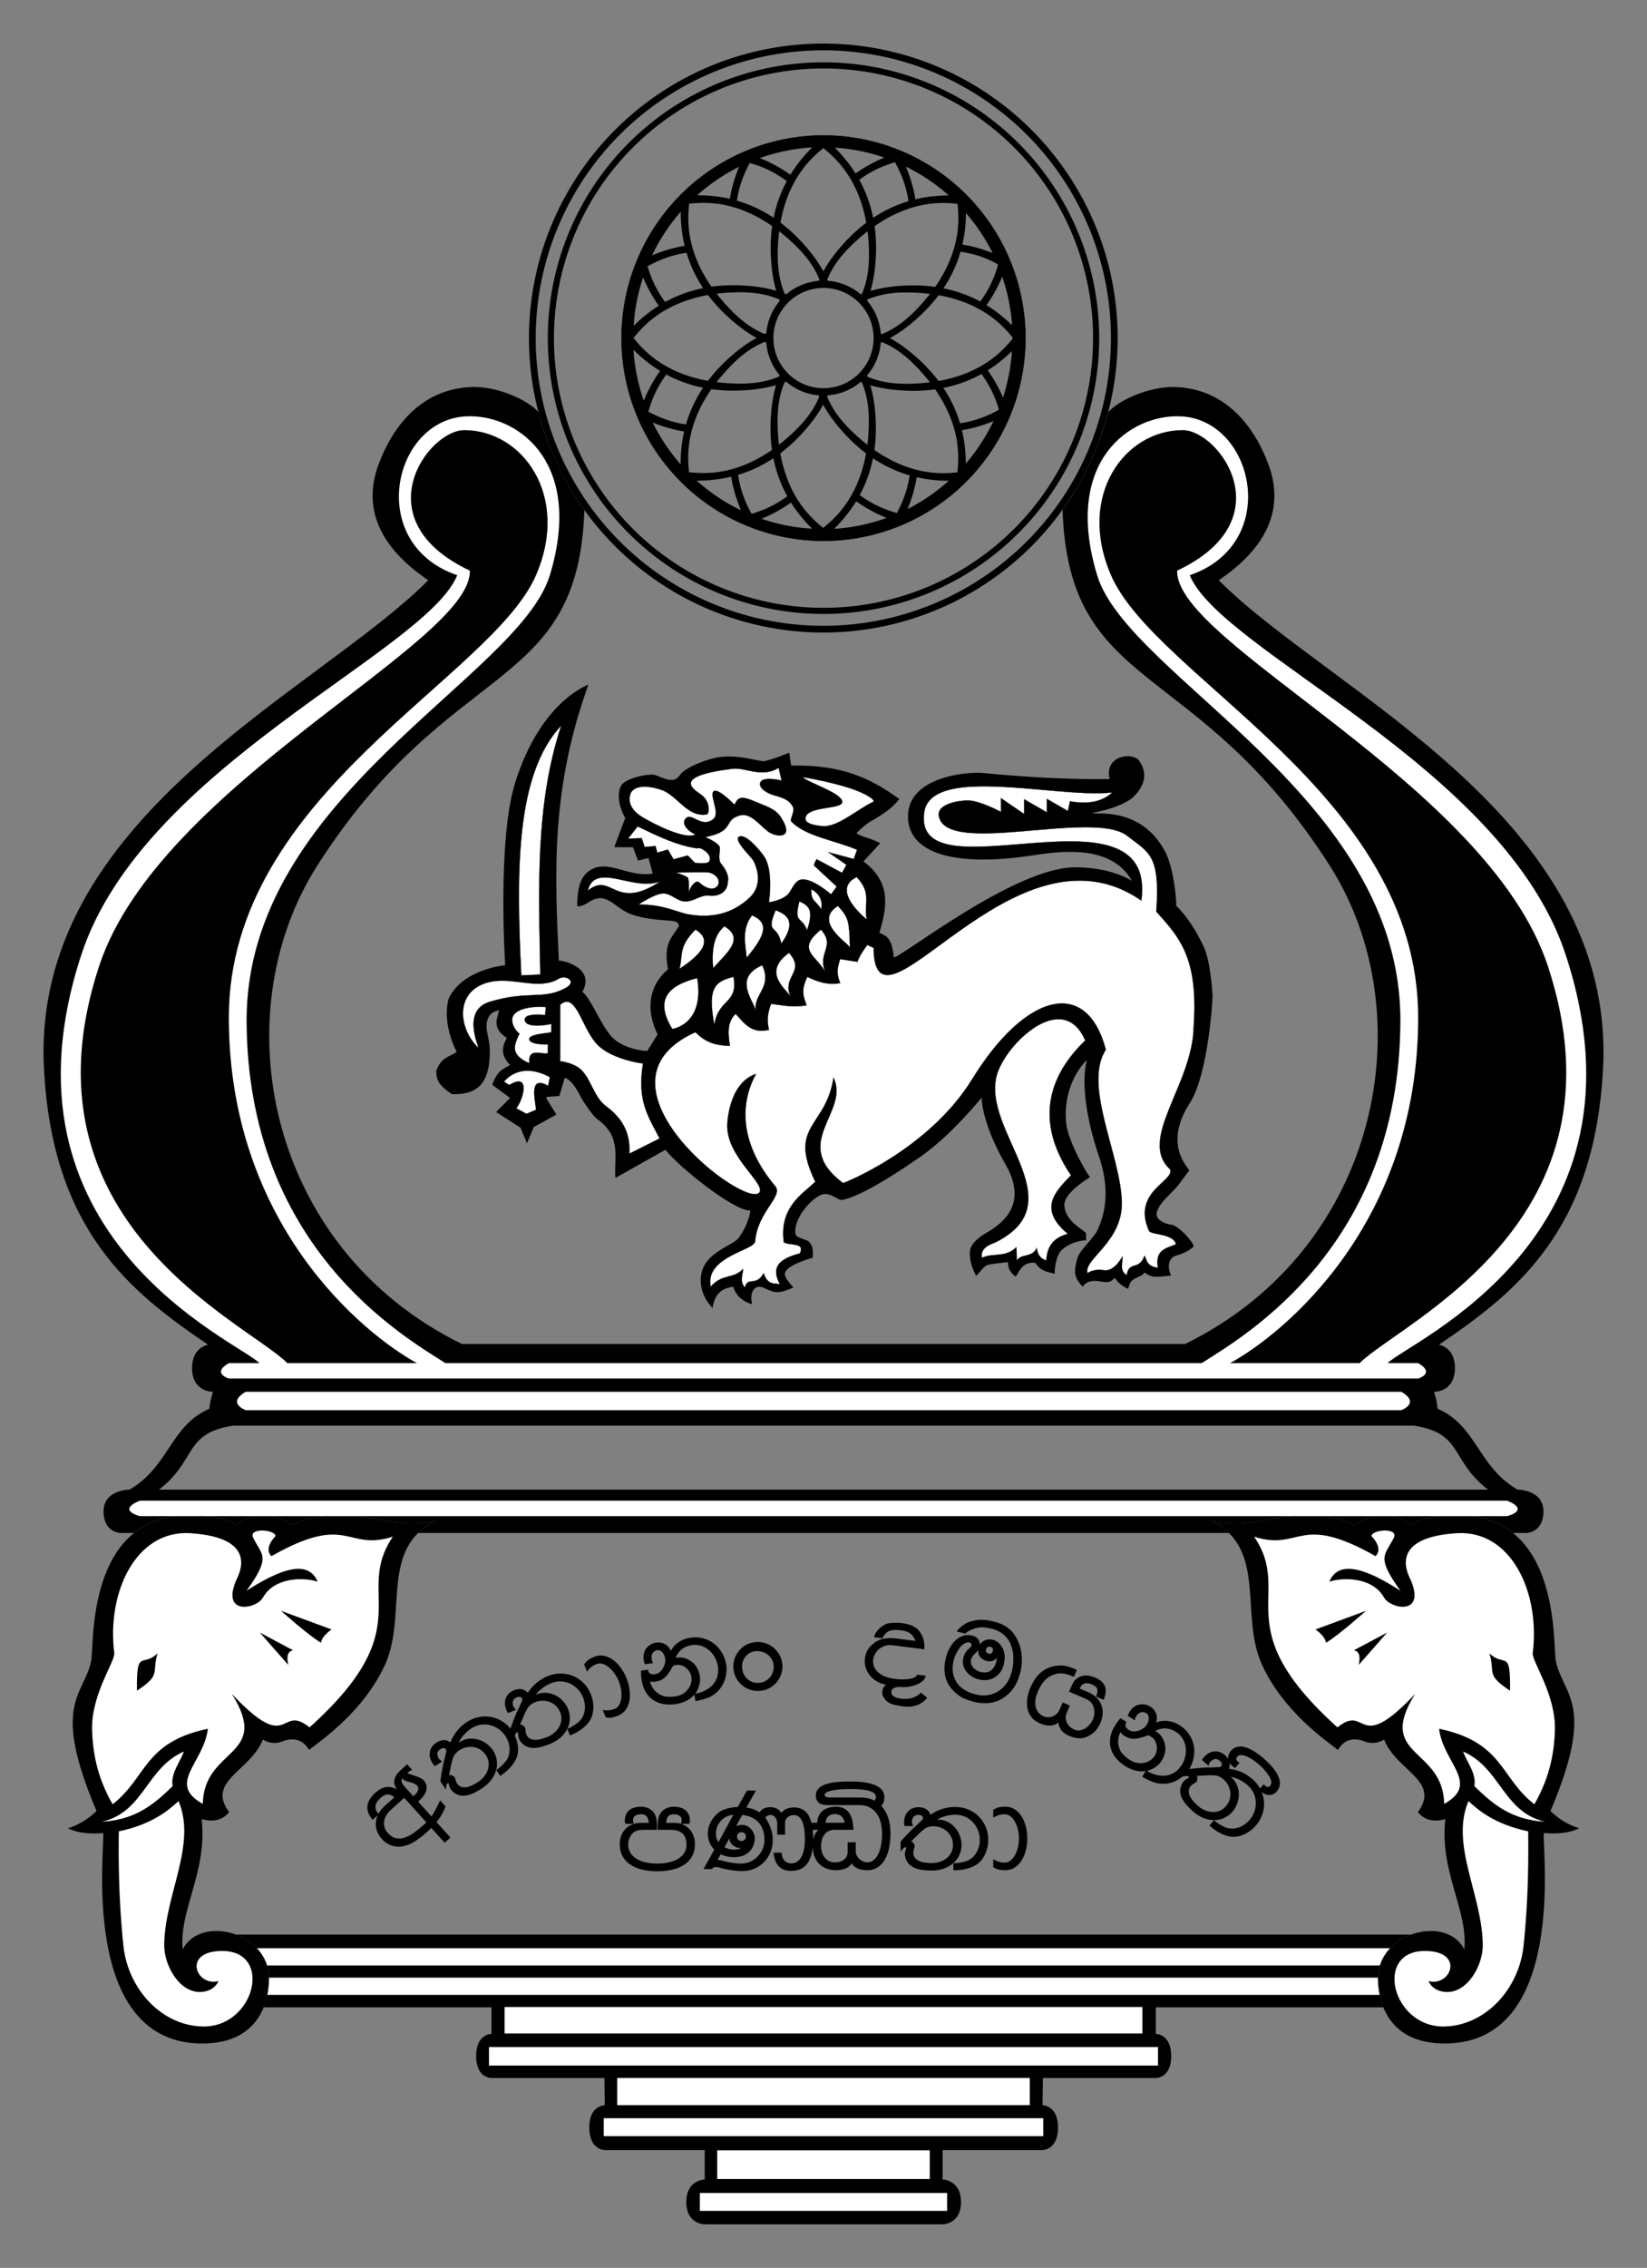 <?xml version="1.0" encoding="UTF-8" standalone="no"?>
<!-- Created with Inkscape (http://www.inkscape.org/) -->

<svg
   xmlns:dc="http://purl.org/dc/elements/1.1/"
   xmlns:cc="http://creativecommons.org/ns#"
   xmlns:rdf="http://www.w3.org/1999/02/22-rdf-syntax-ns#"
   xmlns:svg="http://www.w3.org/2000/svg"
   xmlns="http://www.w3.org/2000/svg"
   xmlns:sodipodi="http://sodipodi.sourceforge.net/DTD/sodipodi-0.dtd"
   xmlns:inkscape="http://www.inkscape.org/namespaces/inkscape"
   width="189.685mm"
   height="261.071mm"
   viewBox="0 0 672.114 925.055"
   id="svg2"
   version="1.1"
   inkscape:version="0.91 r13725"
   sodipodi:docname="crest.svg">
  <rect x="0" y="0" width="672.114" height="925.055" fill="#808080" stroke="none"/>
  <defs
     id="defs4">
    <inkscape:path-effect
       effect="interpolate"
       id="path-effect3806"
       is_visible="true"
       trajectory="M 0,0 0,0"
       equidistant_spacing="true"
       steps="5" />
    <inkscape:path-effect
       effect="gears"
       id="path-effect3804"
       is_visible="true"
       teeth="10"
       phi="5" />
  </defs>
  <sodipodi:namedview
     id="base"
     pagecolor="#ffffff"
     bordercolor="#666666"
     borderopacity="1.0"
     inkscape:pageopacity="0.0"
     inkscape:pageshadow="2"
     inkscape:zoom="0.5"
     inkscape:cx="319.37156"
     inkscape:cy="366.6403"
     inkscape:document-units="px"
     inkscape:current-layer="layer2"
     showgrid="false"
     inkscape:window-width="1366"
     inkscape:window-height="744"
     inkscape:window-x="0"
     inkscape:window-y="24"
     inkscape:window-maximized="1"
     showguides="false"
     inkscape:guide-bbox="true"
     fit-margin-top="5"
     fit-margin-left="5"
     fit-margin-right="5"
     fit-margin-bottom="5">
    <sodipodi:guide
       position="336.237,787.154"
       orientation="0,1"
       id="guide4141" />
    <sodipodi:guide
       position="336.057,786.963"
       orientation="1,0"
       id="guide4143" />
  </sodipodi:namedview>
  <g
     inkscape:groupmode="layer"
     id="layer2"
     inkscape:label="Level 1"
     style="display:inline"
     transform="translate(-47.365,-72.181)">
    <path
       style="fill:#000000;fill-opacity:1;stroke:none;stroke-width:0.1;stroke-linecap:butt;stroke-linejoin:miter;stroke-miterlimit:4;stroke-dasharray:none;stroke-opacity:1"
       d="m 287.469,351.469 c 0,0 -19.446,6.58 -29.875,39.969 -7.408,23.715 -4.062,74.438 -4.062,74.438 0,0 -17.071,1.459 -23,13.438 0,0 -3.275,9.028 3.188,21.906 -2.884,2.135 -6.328,2.048 -8.312,7.781 0.131,2.664 -0.156,5.22 6.438,9.5 9.38,0.163 15.33,-3.333 15.406,-17.125 0.147,-4.575 -1.57,-8.273 -1.312,-11.281 0.257,-3.008 1.585,-5.17 5.094,-5.844 -0.742,3.498 -3.117,7.23 3.188,11.312 -3.046,5.129 -1.258,8.26 1.281,11.062 -2.517,1.475 -5.101,1.955 -7.281,8.031 l 7.312,5.375 -5.719,5.75 9.969,6.375 2.625,6.344 2.812,-6.625 9.188,-5.062 -4.094,-6.594 0.062,-0.594 5.25,-0.406 2.188,-7.375 c 2.403,0.538 4.564,3.892 6.969,8.562 7.285,11.521 6.248,6.353 11.531,13.562 3.609,6.628 1.611,12.478 2.188,18.688 l 20.406,-11.5 c 0.042,-0.021 0.021,0.021 0.031,0.031 5.526,7.149 28.279,25.215 34.656,24.75 0,0 -0.571,5.621 -4.938,11.312 -2.371,3.09 -12.985,5.526 -14.969,13.969 -1.996,8.499 4.469,14.469 4.469,14.469 0.94,-6.614 4.503,-8 8.406,-8.688 1.144,3.563 3.629,5.982 7.719,7.188 -1.283,-5.455 1.432,-8.012 4.219,-6.906 4.435,1.76 5.475,3.347 12.656,0 0,0 -3.764,-3.716 -3.5,-5.625 0.498,-3.609 11.344,-6.438 11.344,-6.438 -0.076,-0.779 0.823,-4.709 -1.844,-6.812 -1.695,-0.859 -4.87,-1.504 -5.062,-2.625 -1.535,-6.108 6.781,-15.571 11.312,-16.531 3.303,-0.474 5.992,2.654 7.625,2.375 8.98,-1.534 29.344,-15.844 29.344,-15.844 l -0.094,0 0.094,-0.031 0.094,-0.125 -0.062,0.125 c 11.733,-7.559 22.292,-19.552 27.5,-25.781 l 0.062,0 c -0.005,0.483 0.015,10.282 9.719,27.156 7.688,13.371 2.49,21.877 -7.094,27.5 -0.274,0.161 -7.143,3.736 -7.406,7.844 -0.279,4.355 1.009,7.014 2.469,10.094 1.717,-1.306 3.003,-4.181 5.312,-4.594 2.59,-0.462 7.688,-0.969 7.688,-0.969 0.201,1.625 0.049,3.571 3.188,5.906 1.136,-1.321 2.637,-6.475 8.062,-5.562 2.211,3.412 5.133,3.744 7.906,4.344 -0.203,-0.486 0.176,-7.431 3.094,-9.906 4.275,-3.627 9.595,-3.719 9.688,-3.719 l -0.031,-2.906 c -1.618,-1.768 -8.439,-4.88 -8.844,-11.219 -0.315,-4.938 8.42,-10.219 10.531,-11.688 -0.445,0.297 -9.098,-14.285 -9.812,-22 -1.494,-16.134 7.771,-25.057 8.312,-25.562 l 0.094,-0.031 c -2.31,9.084 -0.146,24.275 4.906,38.969 3.946,11.477 3.747,21.937 -1,31.25 -3.581,5.065 -7.182,7.622 -8,11.5 -0.678,3.234 -1.924,6.339 2.469,10.625 1.133,-1.845 3.424,-2.831 7.094,-2.125 4.865,0.936 4.659,-0.666 6,-1.438 1.217,1.901 2.94,3.318 5.438,4.469 0.678,-2.598 1.033,-3.35 3.125,-4.375 2.95,-1.446 2.052,-0.865 3.625,-2.281 3.422,2.88 7.175,1.335 10.812,1.25 -0.317,-0.08 -2.999,-6.872 2.312,-8.281 4.682,-1.242 6.875,-3.656 6.875,-3.656 -0.555,-2.43 -6.55,-8.578 -9.125,-8.844 -2.974,-0.307 -6.548,-2.271 -5.969,-4.75 0.316,-2.648 3.215,-5.595 6.844,-9.219 2.548,-2.544 4.257,-5.451 6.469,-8.219 -1.354,-1.924 -10.282,-11.24 0.156,-27.375 7.715,-11.925 9.528,-44.066 9.281,-44.312 0,0 -0.734,-13.451 -3.531,-19.406 -5.507,-11.722 -11.069,-16.594 -11.25,-16.75 l -0.062,-0.094 c 0.321,-0.633 -0.808,-15.296 -4.594,-22.281 -9.883,-18.237 -28.048,-14.724 -29.688,-15.531 5.06,-1.045 10.108,-2.199 14.938,-5.094 0.935,-0.389 10.501,-7.678 4.156,-16.312 -2.483,-3.379 -14.197,-2.323 -11.969,7.594 -17.52,0.195 -34.437,-0.834 -51.5,-2.469 -6.995,-0.67 -31.607,1.63 -30.75,18.562 0.701,13.845 18.248,19.769 49.5,15.219 10.089,-1.469 33.07,-5.705 41.844,10.188 l -0.031,0 c 0,0 -8.546,-5.761 -23.688,-5.5 -24.78,0.427 -70.734,37.025 -73.438,36.688 -0.926,-9.059 -3.532,-8.56 -5.875,-10.062 3.162,-10.346 4.938,-20.521 -6.5,-29.062 l 6.875,-7.438 c -5.688,-2.764 -6.5,-2.055 -9.75,-4 1.55,-1.619 3.134,-3.232 5.5,-4.688 1.791,-1.102 8.613,-4.612 12,-9.312 -11.371,-8.233 -23.143,-14.118 -44.125,-13.625 l -0.781,-5.25 c -3.399,1.266 -6.869,2.777 -10.594,3.5 -5.961,-1.015 -10.557,-2.447 -17.125,-1.812 -5.241,0.506 -14.266,4.117 -16.594,7 -0.909,1.126 -1.621,2.323 -3.406,2.375 -2.377,0.069 -4.321,-0.964 -6.875,-1.938 -1.982,-0.756 -9.694,0.618 -13.062,3.188 -2.435,1.857 -2.84,8.195 0.719,14.312 l -4.469,11.875 7.656,0.062 2.031,5.438 4.281,-1.062 1.719,6.344 c -4.104,0.761 -8.104,-0.245 -12.438,-1.438 -4.665,-1.284 -9.476,-2.731 -13.75,0.531 -3.408,2.537 -4.628,7.145 -4.625,14.312 4.427,-0.244 4.877,-3.221 9.625,-3.375 4.754,0.414 6.583,4.435 12.562,6.625 4.258,1.559 9.674,2.203 15.875,2.562 1.287,0.305 2.79,-0.131 3.531,2.031 -2.518,4.51 -6.684,6.844 -4.531,17.844 0,0 -12.743,9.034 -4.25,26.5 l -4.219,6.781 0.062,-0.031 -0.062,0.062 0,-0.031 c 0,0 -9.876,-0.285 -14.969,-6.312 -4.463,-5.282 -8.257,-15.524 -11.531,-17.781 5.695,-10.137 -8.984,-13.172 -9.594,-12.719 -1.54,-34.36 -3.598,-69.254 12.062,-112.594 z"
       transform="translate(-4.9229925e-6,0)"
       id="path4142"
       inkscape:connector-curvature="0"
       sodipodi:nodetypes="csccccccsccccccccccccccccccccsscccscsccccscccccccssscsccccsccscsccscccsccsccscscscscsccsccscsssccscccccsccccsscssccccccscccsccccccccsccc" />
    <path
       style="fill:#000000;fill-opacity:1;stroke:none;stroke-width:0.1;stroke-miterlimit:4;stroke-dasharray:none;stroke-opacity:1"
       d="m 240.031,230.031 c -0.392,0.012 -0.768,0.04 -1.156,0.062 -20.568,1.194 -31.718,17.188 -37.031,31.531 -7.416,20.022 3.044,35.6 20.281,47.219 C 176.936,354.347 59.909,405.278 65.312,508.125 c 3.446,65.593 34.92,90.874 66.938,112.531 -2.422,0.62 -6.5,2.668 -6.5,9.531 0,9.764 8.25,9.688 8.25,9.688 l 0.281,0 c -0.865,2.794 -1.351,5.059 -1.438,6.906 -15.984,6.891 -16.382,23.531 -32.594,33 l -0.031,0 c -0.009,0.005 -0.023,-0.005 -0.031,0 0,0 -10.562,0.003 -10.562,8.844 0,8.841 7.031,8.844 7.031,8.844 l 5.406,0 c 5.576,-4.464 13.015,-7.29 22.969,-7.219 14.994,0.108 18.594,3.938 18.594,3.938 8.75,-6.147 16.126,-4.463 23,-0.062 23.873,-10.153 37.496,2.889 58.5,-1.625 -2.896,1.437 -5.247,3.089 -7.156,4.969 l 330.906,0 c -1.909,-1.879 -4.26,-3.531 -7.156,-4.969 21.004,4.514 34.627,-8.528 58.5,1.625 6.874,-4.4 14.25,-6.084 23,0.062 0,0 3.6,-3.83 18.594,-3.938 9.953,-0.071 17.393,2.755 22.969,7.219 l 5.406,0 c 0,0 7.031,-0.003 7.031,-8.844 0,-8.841 -10.562,-8.844 -10.562,-8.844 l -0.062,0 c -16.212,-9.469 -16.61,-26.109 -32.594,-33 -0.086,-1.847 -0.572,-4.112 -1.438,-6.906 l 0.281,0 c 0,0 8.25,0.076 8.25,-9.688 0,-6.863 -4.078,-8.911 -6.5,-9.531 32.018,-21.657 63.491,-46.938 66.938,-112.531 C 706.935,405.278 589.908,354.347 544.719,308.844 561.956,297.225 572.416,281.647 565,261.625 c -5.313,-14.344 -16.463,-30.337 -37.031,-31.531 -12.412,-0.721 -25.28,6.333 -28.344,10.219 -4.995,20.296 -16.327,36.84 -18.656,39.781 2.559,75.556 54.547,59.766 109.031,145.156 38.66,60.59 20.721,156.037 -59,195.125 l -295.156,0 c -79.721,-39.088 -97.66,-134.535 -59,-195.125 54.484,-85.391 106.441,-69.507 109,-145.062 -2.33,-2.942 -13.711,-19.478 -18.75,-39.906 -2.873,-3.643 -14.237,-10.056 -25.875,-10.25 -0.388,-0.006 -0.796,-0.012 -1.188,0 z m -97.5,423.656 c 0.107,7.9e-4 0.204,0 0.312,0 l 481.156,0 c 0.109,0 0.206,7.9e-4 0.312,0 20.365,3.127 14.65,14.083 30.281,26.094 l -542.344,0 c 15.632,-12.011 9.916,-22.967 30.281,-26.094 z"
       transform="translate(-4.9229925e-6,0)"
       id="path2992"
       inkscape:connector-curvature="0" />
    <circle
       style="color:#000000;display:inline;overflow:visible;visibility:visible;fill:none;stroke:none;stroke-width:0.1;marker:none;enable-background:accumulate"
       id="path3762"
       transform="translate(-4.9229925e-6,0)"
       cx="166.5"
       cy="255.862"
       r="45.5" />
    <path
       style="fill:#000000;fill-opacity:1;stroke:none;stroke-width:0.1;stroke-miterlimit:4;stroke-dasharray:none;stroke-opacity:1"
       d="M 383.348,89.947 A 120.12,120.12 0 0 0 263.227,210.068 120.12,120.12 0 0 0 383.348,330.188 120.12,120.12 0 0 0 503.467,210.068 120.12,120.12 0 0 0 383.348,89.947 Z m 0,2.75 A 117.37,117.37 0 0 1 500.717,210.068 117.37,117.37 0 0 1 383.348,327.438 117.37,117.37 0 0 1 265.977,210.068 117.37,117.37 0 0 1 383.348,92.697 Z m 0.076,4.908 a 112.5,112.5 0 0 0 -112.5,112.5 112.5,112.5 0 0 0 112.5,112.5 112.5,112.5 0 0 0 112.5,-112.5 112.5,112.5 0 0 0 -112.5,-112.5 z m 0,2.5 a 110,110 0 0 1 110,110 110,110 0 0 1 -110,110 110,110 0 0 1 -110,-110 110,110 0 0 1 110,-110 z"
       id="path3766"
       inkscape:connector-curvature="0" />
    <path
       inkscape:connector-curvature="0"
       id="path3768"
       d="m 383.423,127.415 a 82.428,82.69 0 0 0 -82.428,82.691 82.428,82.69 0 0 0 82.428,82.689 82.428,82.69 0 0 0 82.428,-82.689 82.428,82.69 0 0 0 -82.428,-82.691 z"
       style="display:inline;fill:none;stroke:#000000;stroke-width:0.143;stroke-miterlimit:4;stroke-dasharray:none;stroke-opacity:1" />
    <path
       style="display:inline;fill:#000000;stroke:none;stroke-width:0.1;stroke-linecap:butt;stroke-linejoin:miter;stroke-miterlimit:4;stroke-dasharray:none;stroke-opacity:1;fill-opacity:1"
       d="m 143.625,861.281 c 7.51,2.753 13.866,9.289 13.562,18.562 -0.047,1.448 -0.197,6.132 -2.219,11.125 l 92.969,0 0,10.812 c 0,0 -6.281,-0.035 -6.281,9.062 0,9.098 6.281,8.938 6.281,8.938 l 46.094,0 0.125,11.125 c 0,0 -6.312,-0.077 -6.312,9.094 0,9.171 6.312,9.188 6.312,9.188 l 40.781,0 0,12 c 0,0 -7.5,0.069 -7.5,9.188 0,9.119 7.5,9.094 7.5,9.094 l 48.5,0 0.094,0 48.5,0 c 0,0 7.5,0.025 7.5,-9.094 0,-9.119 -7.5,-9.188 -7.5,-9.188 l 0,-12 40.781,0 c 0,0 6.312,-0.017 6.312,-9.188 0,-9.171 -6.312,-9.094 -6.312,-9.094 l 0.125,-11.125 46.094,0 c 0,0 6.281,0.16 6.281,-8.938 0,-9.098 -6.281,-9.062 -6.281,-9.062 l 0,-10.812 92.844,0 c -2.022,-4.993 -2.171,-9.677 -2.219,-11.125 -0.304,-9.273 6.053,-15.809 13.562,-18.562 l -239.688,0 -0.094,0 -239.812,0 z"
       transform="translate(-4.9229925e-6,0)"
       id="path3033"
       inkscape:connector-curvature="0" />
    <path
       inkscape:transform-center-y="7.0710678"
       inkscape:transform-center-x="-233.3379"
       sodipodi:nodetypes="scccsscccsccccccss"
       inkscape:connector-curvature="0"
       id="path3831"
       d="m 635.598,905.69 c 52.538,1.481 40.678,-82.558 41.801,-85.816 4.942,0.363 9.811,0.209 14.402,-1.941 -4.681,-1.483 -8.506,-3.926 -11.715,-7.059 18.691,-43.924 5.213,-46.927 2.193,-61.155 -1.338,-6.304 2.389,-59.767 -40.473,-59.46 -14.994,0.108 -18.588,3.916 -18.588,3.916 -8.75,-6.147 -16.113,-4.451 -22.987,-0.051 -23.873,-10.153 -37.509,2.877 -58.513,-1.637 23.167,11.498 11.227,38.525 20.771,59.001 8.577,18.401 24.675,29.728 30.869,34.475 2.485,-4.244 6.043,-5.013 10.234,-3.727 2.965,1.372 5.836,1.133 8.625,-0.5 4.857,12.707 23.211,16.74 13.773,29.609 2.675,3.278 6.449,4.137 11.207,2.832 -2.479,21.42 9.29,36.987 7.727,53.176 -7.169,-14.421 -35.896,-7.003 -35.258,12.481 0.113,3.44 0.724,25.144 25.93,25.855 z"
       style="fill:#000000;fill-opacity:1;stroke:none;stroke-width:0.1;stroke-linecap:butt;stroke-linejoin:miter;stroke-miterlimit:4;stroke-dasharray:none;stroke-opacity:1" />
    <path
       style="font-style:normal;font-variant:normal;font-weight:normal;font-stretch:normal;font-size:50px;line-height:125%;font-family:'Malithi Web';-inkscape-font-specification:'Malithi Web';letter-spacing:0px;word-spacing:0px;fill:#000000;stroke:none;stroke-width:0.1;stroke-miterlimit:4;stroke-dasharray:none;stroke-opacity:1;fill-opacity:1"
       d="m 447.678,732.885 0.023,0.006 c -0.655,-0.005 -1.342,0.048 -2.062,0.16 -0.72,0.112 -1.478,0.297 -2.271,0.559 l 0.008,-0.023 c -1.534,0.452 -3.011,1.35 -4.428,2.691 l 0.006,-0.023 c -0.5,0.423 -0.898,0.882 -1.197,1.375 l 3.445,0.914 c 0.231,-0.174 0.443,-0.337 0.635,-0.488 0.192,-0.151 0.36,-0.284 0.508,-0.396 l -0.006,0.023 c 0.51,-0.336 1.102,-0.634 1.777,-0.893 0.679,-0.275 1.457,-0.506 2.332,-0.695 1.465,-0.319 3.527,-0.125 6.186,0.58 1.133,0.3 2.192,0.784 3.178,1.449 0.989,0.65 1.874,1.44 2.654,2.371 0.597,0.798 1.107,1.765 1.529,2.904 0.422,1.139 0.704,2.359 0.848,3.66 l 0.006,-0.023 c 0.186,2.474 -0.017,4.829 -0.609,7.062 -0.53,1.998 -1.297,3.647 -2.299,4.947 -0.997,1.285 -2.089,2.292 -3.275,3.021 -1.183,0.714 -2.388,1.194 -3.615,1.441 -1.207,0.235 -2.303,0.306 -3.289,0.213 -0.264,-0.02 -0.664,-0.075 -1.195,-0.166 -0.512,-0.102 -1.12,-0.246 -1.828,-0.434 -1.569,-0.433 -2.944,-1.059 -4.125,-1.877 -1.298,-0.883 -2.31,-1.926 -3.035,-3.129 -0.721,-1.218 -1.186,-2.544 -1.395,-3.98 -0.075,-0.795 -0.085,-1.615 -0.029,-2.459 0.075,-0.856 0.226,-1.707 0.451,-2.557 0.446,-1.683 1.382,-3.465 2.807,-5.344 l -0.031,0.018 c 1.456,-1.365 2.658,-1.922 3.602,-1.672 0.378,0.1 0.63,0.292 0.756,0.578 0.13,0.27 0.161,0.566 0.094,0.885 -0.313,0.355 -0.594,0.651 -0.842,0.889 -0.228,0.226 -0.443,0.404 -0.646,0.535 -0.869,0.864 -1.469,1.917 -1.799,3.16 -0.292,1.101 -0.332,2.143 -0.121,3.125 0.231,0.971 0.64,1.845 1.225,2.623 0.585,0.778 1.315,1.452 2.191,2.021 0.88,0.553 1.839,0.967 2.877,1.242 1.148,0.305 2.268,0.4 3.359,0.285 1.095,-0.13 2.1,-0.455 3.012,-0.971 0.911,-0.516 1.703,-1.215 2.375,-2.098 0.676,-0.898 1.177,-1.96 1.502,-3.188 0.362,-1.369 0.485,-2.625 0.367,-3.768 -0.114,-1.158 -0.4,-2.178 -0.857,-3.057 -0.441,-0.875 -1.007,-1.598 -1.697,-2.168 -0.691,-0.57 -1.438,-0.961 -2.24,-1.174 -0.472,-0.125 -0.963,-0.179 -1.473,-0.162 -0.505,6.5e-4 -0.997,0.079 -1.477,0.238 -0.48,0.159 -0.932,0.401 -1.355,0.727 -0.403,0.314 -0.744,0.712 -1.023,1.193 0.002,-0.387 -0.049,-0.77 -0.15,-1.15 l 0.002,0 c -0.235,-0.702 -0.586,-1.251 -1.055,-1.645 -0.452,-0.389 -1.057,-0.683 -1.812,-0.883 -1.29,-0.342 -2.51,-0.339 -3.664,0.012 -1.138,0.355 -2.172,0.948 -3.1,1.779 -0.928,0.832 -1.737,1.854 -2.43,3.068 -0.677,1.218 -1.199,2.52 -1.566,3.904 -0.864,3.257 -0.878,6.201 -0.043,8.83 0.851,2.634 2.643,4.927 5.375,6.881 1.313,0.954 3.219,1.762 5.721,2.426 2.045,0.542 3.985,0.753 5.818,0.633 1.659,-0.099 3.178,-0.462 4.557,-1.09 1.395,-0.624 2.702,-1.488 3.922,-2.596 1.179,-1.018 2.161,-2.24 2.943,-3.666 0.798,-1.422 1.443,-3.062 1.936,-4.918 0.505,-1.904 0.741,-3.75 0.711,-5.543 -0.014,-1.789 -0.266,-3.566 -0.758,-5.33 -0.464,-1.487 -1.066,-2.842 -1.803,-4.064 -0.737,-1.222 -1.603,-2.243 -2.598,-3.062 -1.615,-1.338 -3.547,-2.304 -5.797,-2.9 -2.14,-0.567 -4.052,-0.848 -5.738,-0.84 z m -34.311,1.182 c -0.656,-9e-4 -1.25,0.013 -1.779,0.045 -0.513,0.034 -0.936,0.079 -1.271,0.135 -0.317,0.042 -0.498,0.061 -0.547,0.055 -0.561,0.159 -1.162,0.426 -1.801,0.805 -0.62,0.365 -1.21,0.808 -1.768,1.328 -0.542,0.522 -1.008,1.094 -1.398,1.717 -0.389,0.607 -0.623,1.226 -0.703,1.855 l 3.439,0.436 c 0.049,-0.125 0.089,-0.243 0.119,-0.354 0.049,-0.125 0.096,-0.243 0.143,-0.352 l -0.027,0.019 c 0.407,-0.621 0.823,-1.125 1.25,-1.514 0.443,-0.387 0.939,-0.678 1.488,-0.871 0.568,-0.207 1.215,-0.323 1.939,-0.346 0.741,-0.021 1.621,0.026 2.641,0.139 0.824,0.104 1.541,0.26 2.154,0.469 0.613,0.209 1.146,0.481 1.596,0.816 0.466,0.338 0.863,0.759 1.193,1.26 0.33,0.501 0.633,1.096 0.906,1.787 l -7.582,-0.959 c -1.13,-0.143 -2.115,-0.203 -2.955,-0.178 -0.838,0.009 -1.575,0.071 -2.213,0.188 -0.638,0.116 -1.192,0.268 -1.658,0.455 -0.465,0.171 -0.888,0.348 -1.271,0.529 -0.301,0.175 -0.634,0.403 -0.998,0.686 -0.362,0.266 -0.773,0.608 -1.236,1.025 -1.516,1.35 -2.415,3.139 -2.697,5.367 -0.141,1.114 -0.094,2.17 0.141,3.168 0.251,1 0.627,1.908 1.131,2.727 0.504,0.818 1.094,1.541 1.77,2.168 0.677,0.611 1.387,1.102 2.127,1.475 l -0.025,-0.002 c 0.575,0.384 1.751,0.81 3.529,1.281 -0.901,0.509 -1.434,1.419 -1.6,2.727 -0.12,0.953 0.142,1.849 0.791,2.686 l -0.023,-0.004 c 0.302,0.465 0.644,0.869 1.027,1.213 0.397,0.362 0.891,0.671 1.482,0.926 0.605,0.273 1.332,0.504 2.178,0.693 0.86,0.207 1.911,0.39 3.154,0.547 0.872,0.11 1.745,0.139 2.621,0.086 0.892,-0.051 1.758,-0.213 2.596,-0.484 0.838,-0.271 1.635,-0.662 2.389,-1.174 0.768,-0.493 1.474,-1.143 2.117,-1.947 l -2.541,-2.094 c -1.941,1.986 -4.629,2.811 -8.064,2.475 -2.874,-0.364 -4.208,-1.369 -4,-3.016 0.133,-1.05 1.155,-1.659 3.062,-1.828 1.001,0.127 1.973,0.152 2.918,0.074 0.961,-0.075 1.857,-0.224 2.689,-0.447 0.848,-0.221 1.614,-0.502 2.297,-0.842 0.701,-0.354 1.3,-0.737 1.795,-1.15 0.313,-0.272 0.566,-0.585 0.758,-0.938 0.21,-0.367 0.385,-0.78 0.525,-1.238 l -3.512,-0.443 c -0.114,0.379 -0.41,0.717 -0.891,1.018 -0.479,0.284 -1.115,0.508 -1.906,0.67 -0.79,0.146 -1.728,0.233 -2.814,0.26 -1.068,0.013 -2.264,-0.065 -3.588,-0.232 -1.502,-0.19 -2.823,-0.513 -3.963,-0.969 -1.138,-0.472 -2.08,-1.051 -2.83,-1.736 -0.75,-0.685 -1.3,-1.469 -1.648,-2.35 -0.332,-0.879 -0.441,-1.836 -0.326,-2.871 l 0.002,0 c 0.084,-0.662 0.298,-1.323 0.645,-1.984 0.348,-0.678 0.796,-1.295 1.342,-1.85 0.562,-0.552 1.208,-1.003 1.941,-1.354 0.735,-0.366 1.542,-0.576 2.418,-0.629 0.513,-0.034 1.448,0.035 2.805,0.207 l 11.697,1.48 c 0.094,-0.743 0.105,-1.473 0.031,-2.188 -0.074,-0.715 -0.217,-1.406 -0.428,-2.072 -0.211,-0.666 -0.477,-1.282 -0.799,-1.848 -0.304,-0.58 -0.648,-1.1 -1.033,-1.559 -0.683,-0.825 -1.602,-1.473 -2.756,-1.947 -1.152,-0.49 -2.534,-0.853 -4.145,-1.09 -0.694,-0.088 -1.377,-0.134 -2.049,-0.137 z m -82.518,5.965 c -0.414,0.009 -0.831,0.039 -1.252,0.088 l -0.387,0.057 c -3.704,0.542 -6.417,2.343 -8.141,5.408 -0.186,-0.598 -0.478,-1.122 -0.873,-1.574 -0.381,-0.471 -0.832,-0.856 -1.354,-1.158 -0.521,-0.302 -1.094,-0.514 -1.721,-0.637 -0.627,-0.122 -1.271,-0.136 -1.932,-0.039 -0.805,0.118 -1.55,0.366 -2.234,0.746 -0.685,0.38 -1.27,0.876 -1.756,1.49 -0.472,0.595 -0.821,1.297 -1.049,2.104 -0.211,0.804 -0.247,1.688 -0.105,2.654 0.038,0.258 0.097,0.546 0.176,0.863 0.077,0.301 0.174,0.631 0.293,0.992 l 3.357,-0.49 c -0.32,-0.611 -0.518,-1.183 -0.596,-1.715 -0.063,-0.435 -0.066,-0.845 -0.008,-1.232 0.072,-0.405 0.201,-0.762 0.387,-1.068 0.199,-0.325 0.457,-0.592 0.771,-0.803 0.328,-0.229 0.717,-0.375 1.168,-0.441 0.467,-0.068 0.89,7.6e-4 1.266,0.209 0.373,0.192 0.693,0.466 0.959,0.822 0.28,0.337 0.501,0.733 0.666,1.186 0.163,0.437 0.276,0.872 0.34,1.307 0.078,0.531 0.067,1.019 -0.033,1.461 -0.276,1.373 -0.797,2.486 -1.561,3.338 -0.748,0.85 -1.613,1.345 -2.596,1.488 l -0.119,0.018 c -1.597,0.217 -2.5,-0.382 -2.707,-1.799 l -0.01,-0.072 -2.875,0.42 c -0.026,1.172 0.05,2.37 0.229,3.594 0.306,1.979 0.873,3.662 1.701,5.055 0.826,1.376 1.843,2.47 3.047,3.281 1.204,0.811 2.575,1.359 4.113,1.645 1.536,0.269 3.169,0.292 4.896,0.072 l 0.121,-0.018 c 3.285,-0.48 5.866,-1.778 7.744,-3.895 l 0.389,2.656 c 1.686,-0.279 3.171,-0.652 4.451,-1.119 1.283,-0.451 2.369,-1.013 3.258,-1.686 1.867,-1.408 3.196,-3.116 3.988,-5.123 0.808,-2.01 1.122,-4.194 0.941,-6.553 -0.283,-1.933 -0.87,-3.647 -1.764,-5.145 -0.88,-1.516 -1.961,-2.774 -3.242,-3.771 -1.281,-0.997 -2.718,-1.715 -4.312,-2.156 -1.184,-0.333 -2.395,-0.486 -3.637,-0.459 z m 25.348,1.898 c -0.333,0.016 -0.67,0.048 -1.008,0.098 -2.641,0.386 -4.779,1.62 -6.416,3.701 -1.774,2.266 -2.453,4.816 -2.039,7.65 0.2,1.369 0.646,2.619 1.338,3.752 0.706,1.114 1.576,2.056 2.609,2.826 1.031,0.754 2.187,1.302 3.471,1.641 1.283,0.339 2.61,0.407 3.979,0.207 1.353,-0.198 2.589,-0.64 3.705,-1.33 1.116,-0.69 2.06,-1.545 2.832,-2.562 0.77,-1.034 1.325,-2.184 1.666,-3.451 0.357,-1.269 0.438,-2.581 0.24,-3.934 -0.203,-1.385 -0.657,-2.641 -1.365,-3.771 -0.708,-1.13 -1.58,-2.082 -2.613,-2.852 -1.034,-0.77 -2.191,-1.323 -3.475,-1.662 -0.95,-0.256 -1.925,-0.36 -2.924,-0.312 z m -25.463,1.184 c 0.926,-0.034 1.829,0.089 2.709,0.367 1.189,0.369 2.261,0.952 3.217,1.75 0.955,0.798 1.756,1.774 2.402,2.93 0.646,1.156 1.069,2.418 1.27,3.787 l 0.018,0.121 c 0.182,1.355 0.105,2.641 -0.227,3.857 -0.318,1.198 -0.876,2.275 -1.674,3.23 -0.798,0.956 -1.822,1.771 -3.072,2.447 -1.252,0.66 -2.695,1.143 -4.328,1.447 0.674,-0.905 1.207,-1.979 1.602,-3.221 l 0.002,0 c 0.396,-1.341 0.509,-2.59 0.34,-3.75 -0.426,-2.915 -1.748,-5.091 -3.965,-6.527 l 0.002,0.025 c -1.725,-1.113 -3.513,-1.534 -5.365,-1.264 -0.097,0.014 -0.201,0.03 -0.314,0.047 -0.097,0.014 -0.193,0.036 -0.287,0.066 0.656,-1.592 1.541,-2.8 2.654,-3.621 1.111,-0.837 2.472,-1.372 4.082,-1.607 0.314,-0.046 0.627,-0.075 0.936,-0.086 z m 120.248,0.725 c 0.095,8.7e-4 0.194,0.01 0.299,0.029 0.063,0.017 0.117,0.032 0.164,0.045 0.051,-0.003 0.109,0.003 0.172,0.019 0.834,0.221 1.124,0.812 0.869,1.771 -0.234,0.881 -0.822,1.196 -1.766,0.945 -0.409,-0.109 -0.703,-0.303 -0.881,-0.586 -0.178,-0.283 -0.21,-0.638 -0.098,-1.062 0.108,-0.409 0.284,-0.716 0.523,-0.922 0.195,-0.163 0.433,-0.243 0.717,-0.24 z m -4.459,1.395 c -0.055,1.097 0.227,2.04 0.844,2.826 0.617,0.786 1.521,1.337 2.717,1.654 0.362,0.096 0.74,0.137 1.131,0.123 0.407,-0.01 0.792,-0.069 1.156,-0.174 0.369,-0.121 0.708,-0.291 1.02,-0.512 0.311,-0.221 0.558,-0.484 0.74,-0.789 0.008,0.541 -0.061,1.086 -0.207,1.637 -0.213,0.802 -0.511,1.515 -0.895,2.137 -0.384,0.622 -0.854,1.121 -1.408,1.496 -0.534,0.363 -1.159,0.595 -1.875,0.691 -0.716,0.096 -1.514,0.027 -2.395,-0.207 -0.551,-0.146 -1.081,-0.37 -1.59,-0.674 -0.505,-0.319 -0.943,-0.695 -1.316,-1.131 -0.369,-0.451 -0.631,-0.951 -0.789,-1.498 -0.154,-0.563 -0.151,-1.152 0.012,-1.766 0.125,-0.472 0.309,-0.877 0.551,-1.217 0.246,-0.356 0.507,-0.675 0.783,-0.955 0.296,-0.292 0.58,-0.562 0.848,-0.811 0.272,-0.265 0.496,-0.542 0.674,-0.832 z m -90.414,0.416 c 0.628,-0.03 1.256,0.033 1.883,0.188 0.85,0.188 1.622,0.52 2.316,0.994 0.694,0.474 1.284,1.07 1.768,1.789 0.499,0.717 0.815,1.526 0.947,2.428 0.134,0.918 0.089,1.806 -0.131,2.66 -0.207,0.836 -0.556,1.595 -1.049,2.275 -0.477,0.678 -1.085,1.244 -1.824,1.697 -0.724,0.451 -1.528,0.742 -2.414,0.871 -0.821,0.12 -1.64,0.091 -2.455,-0.086 -0.815,-0.177 -1.562,-0.502 -2.24,-0.979 -0.678,-0.477 -1.254,-1.1 -1.729,-1.869 -0.474,-0.77 -0.788,-1.678 -0.941,-2.725 -0.148,-1.015 -0.075,-1.98 0.219,-2.895 0.31,-0.917 0.762,-1.707 1.355,-2.369 0.947,-1.06 2.17,-1.699 3.668,-1.918 0.209,-0.031 0.418,-0.052 0.627,-0.062 z m -63.289,1.795 c -0.981,-0.043 -1.967,0.138 -2.961,0.545 -1.145,0.469 -1.959,0.889 -2.439,1.262 l 0.023,-0.01 c -0.619,0.465 -1.196,1.072 -1.734,1.82 l 1.221,2.982 c 0.922,-1.398 2.212,-2.437 3.869,-3.115 0.753,-0.308 1.559,-0.339 2.416,-0.092 0.857,0.247 1.692,0.695 2.504,1.348 0.827,0.646 1.603,1.463 2.324,2.451 0.715,0.973 1.31,2.042 1.785,3.201 0.481,1.174 0.815,2.375 1,3.6 0.179,1.211 0.203,2.342 0.072,3.398 -0.121,1.035 -0.402,1.941 -0.84,2.719 -0.438,0.777 -1.032,1.321 -1.785,1.629 -1.597,0.654 -3.247,0.81 -4.951,0.471 l 1.238,3.027 c 0.403,0.081 0.779,0.138 1.127,0.172 0.342,0.018 0.704,0.003 1.088,-0.049 0.399,-0.058 0.824,-0.153 1.279,-0.287 0.455,-0.134 0.992,-0.327 1.609,-0.58 1.325,-0.543 2.363,-1.362 3.109,-2.459 0.747,-1.097 1.238,-2.346 1.475,-3.744 0.231,-1.413 0.232,-2.909 0.008,-4.488 -0.231,-1.594 -0.66,-3.159 -1.289,-4.695 -0.617,-1.506 -1.4,-2.901 -2.348,-4.184 -0.948,-1.282 -1.995,-2.339 -3.145,-3.17 -1.149,-0.831 -2.376,-1.376 -3.678,-1.635 -0.325,-0.065 -0.652,-0.103 -0.979,-0.117 z m 31.252,3.805 c 0.514,-0.01 1.018,0.077 1.514,0.264 0.675,0.23 1.285,0.578 1.83,1.041 0.545,0.463 1.004,1.012 1.377,1.648 0.373,0.636 0.61,1.302 0.711,1.994 0.134,0.918 0.069,1.823 -0.195,2.717 -0.266,0.878 -0.691,1.681 -1.275,2.408 -0.585,0.727 -1.31,1.343 -2.174,1.848 -0.866,0.488 -1.83,0.809 -2.893,0.965 l -0.314,0.047 c -0.89,0.097 -1.708,0.134 -2.451,0.111 -0.744,-0.023 -1.413,-0.105 -2.01,-0.248 -0.624,-0.221 -1.234,-0.503 -1.826,-0.844 -0.595,-0.357 -1.145,-0.785 -1.645,-1.289 -0.485,-0.505 -0.914,-1.084 -1.289,-1.736 -0.361,-0.671 -0.646,-1.428 -0.852,-2.27 0.503,0.288 1.311,0.352 2.422,0.189 1.401,-0.205 2.598,-0.743 3.59,-1.611 0.989,-0.885 1.891,-2.084 2.705,-3.602 0.208,-0.376 0.378,-0.664 0.514,-0.865 0.135,-0.201 0.28,-0.346 0.432,-0.434 0.152,-0.088 0.324,-0.146 0.518,-0.174 0.209,-0.03 0.475,-0.07 0.797,-0.117 0.173,-0.025 0.344,-0.04 0.516,-0.043 z m 156.047,0.281 c -2.493,0.026 -4.706,0.647 -6.639,1.863 -1.182,0.732 -2.238,1.688 -3.168,2.865 -0.915,1.183 -1.734,2.612 -2.453,4.287 -0.61,1.421 -1.034,2.859 -1.27,4.316 -0.215,1.449 -0.195,2.83 0.057,4.143 0.273,1.304 0.807,2.489 1.605,3.559 0.82,1.061 1.964,1.906 3.43,2.535 1.54,0.661 2.957,0.97 4.252,0.924 1.302,-0.061 2.403,-0.457 3.301,-1.188 0.157,1.201 0.583,2.252 1.277,3.152 0.715,0.892 1.752,1.629 3.113,2.213 1.959,0.841 3.699,1.163 5.219,0.965 1.541,-0.206 2.992,-0.841 4.352,-1.904 1.381,-1.072 2.441,-2.468 3.18,-4.188 0.616,-1.436 0.938,-2.804 0.965,-4.104 0.048,-1.308 -0.157,-2.502 -0.613,-3.584 -0.457,-1.082 -1.126,-2.041 -2.006,-2.879 -0.88,-0.838 -1.934,-1.522 -3.16,-2.049 l -3.633,-1.561 c 0.227,-0.487 0.476,-0.884 0.75,-1.191 0.274,-0.308 0.579,-0.539 0.912,-0.697 l 0.023,0.008 c 0.894,-0.431 2.065,-0.336 3.516,0.287 0.628,0.27 1.102,0.571 1.42,0.902 0.333,0.338 0.543,0.713 0.633,1.123 0.089,0.41 0.077,0.855 -0.041,1.336 -0.097,0.472 -0.264,0.986 -0.502,1.539 l 3.096,1.328 c 0.95,-2.213 1.123,-4.06 0.52,-5.541 -0.589,-1.475 -1.893,-2.647 -3.912,-3.514 -3.455,-1.483 -6.264,-1.085 -8.428,1.191 l 0.01,-0.023 c -0.381,0.35 -0.943,1.392 -1.688,3.127 l -0.607,1.414 5.967,2.562 c 0.523,0.225 0.989,0.441 1.395,0.65 0.421,0.216 0.787,0.454 1.102,0.713 0.329,0.265 0.614,0.573 0.854,0.924 0.239,0.351 0.449,0.787 0.633,1.309 0.296,0.836 0.431,1.68 0.4,2.535 -0.03,0.855 -0.241,1.738 -0.633,2.65 -0.34,0.793 -0.8,1.51 -1.375,2.148 -0.56,0.645 -1.181,1.165 -1.865,1.562 -0.684,0.397 -1.395,0.649 -2.133,0.758 -0.731,0.094 -1.441,-0.007 -2.129,-0.303 -0.838,-0.36 -1.519,-0.812 -2.047,-1.357 -0.527,-0.545 -0.915,-1.128 -1.162,-1.748 -0.248,-0.62 -0.372,-1.24 -0.371,-1.859 0.007,-0.635 0.124,-1.221 0.355,-1.76 l 1.34,-3.117 -2.939,-1.262 -1.416,3.297 c -0.173,0.404 -0.473,0.816 -0.9,1.234 -0.421,0.404 -0.922,0.746 -1.504,1.027 -0.575,0.267 -1.205,0.431 -1.887,0.492 -0.675,0.047 -1.348,-0.074 -2.021,-0.363 -0.882,-0.379 -1.598,-0.898 -2.146,-1.559 -0.549,-0.661 -0.926,-1.433 -1.131,-2.318 -0.205,-0.885 -0.239,-1.856 -0.104,-2.914 0.157,-1.066 0.489,-2.192 0.996,-3.373 0.347,-0.808 0.729,-1.554 1.148,-2.242 0.426,-0.703 0.87,-1.326 1.334,-1.871 0.757,-0.897 1.653,-1.619 2.686,-2.168 1.054,-0.557 2.173,-0.918 3.359,-1.082 0.769,-0.059 1.619,0.005 2.549,0.191 0.945,0.193 1.963,0.523 3.055,0.992 l 0.561,0.24 1.232,-2.871 c -2.602,-1.117 -4.477,-1.702 -5.625,-1.752 l 0,0.002 c -0.368,-0.021 -0.73,-0.029 -1.086,-0.025 z m -203.91,3.264 c -1.765,-0.016 -3.52,0.333 -5.268,1.049 -1.732,0.709 -3.269,1.619 -4.607,2.73 -1.339,1.111 -2.532,2.471 -3.58,4.078 -1.355,-1.591 -3.215,-1.945 -5.58,-1.064 -1.009,0.413 -1.797,0.938 -2.363,1.574 -0.566,0.636 -0.954,1.322 -1.162,2.059 -0.215,0.721 -0.287,1.464 -0.221,2.229 0.082,0.758 0.258,1.468 0.529,2.131 0.191,0.467 0.427,0.916 0.709,1.346 l 3.322,-1.361 c -0.597,-0.512 -0.994,-1.008 -1.191,-1.49 -0.031,-0.075 -0.055,-0.135 -0.074,-0.18 -0.01,-0.067 -0.023,-0.141 -0.039,-0.223 -0.164,-0.83 -0.117,-1.491 0.139,-1.982 0.256,-0.492 0.723,-0.877 1.4,-1.154 1.145,-0.469 1.901,-0.251 2.271,0.652 0.019,0.045 0.029,0.093 0.033,0.145 0.018,0.046 0.037,0.11 0.053,0.191 -0.469,1.089 -0.909,2.078 -1.318,2.967 -0.416,0.874 -0.81,1.693 -1.182,2.461 -0.409,0.977 -0.823,2.008 -1.24,3.094 -0.4,1.042 -0.793,2.117 -1.184,3.223 -0.881,-1.103 -1.89,-2.034 -3.039,-2.783 -1.471,-0.976 -3.038,-1.625 -4.699,-1.947 -1.67,-0.336 -3.378,-0.332 -5.125,0.01 -1.734,0.333 -3.387,1.022 -4.959,2.068 -1.558,1.037 -2.883,2.231 -3.977,3.584 -1.094,1.353 -1.997,2.923 -2.707,4.705 -1.642,-1.292 -3.534,-1.275 -5.68,0.055 -0.908,0.604 -1.576,1.274 -2.006,2.01 -0.429,0.735 -0.675,1.485 -0.734,2.248 -0.068,0.749 0.007,1.491 0.223,2.227 0.23,0.727 0.543,1.39 0.939,1.986 0.279,0.42 0.599,0.811 0.959,1.178 l 2.988,-1.988 c -0.686,-0.384 -1.172,-0.793 -1.461,-1.227 -0.046,-0.067 -0.082,-0.121 -0.109,-0.162 -0.023,-0.063 -0.049,-0.132 -0.08,-0.209 l -0.004,0.004 c -0.324,-0.781 -0.41,-1.438 -0.256,-1.971 0.154,-0.533 0.537,-1.002 1.146,-1.408 1.03,-0.685 1.814,-0.622 2.355,0.191 0.027,0.041 0.047,0.085 0.061,0.135 0.027,0.041 0.057,0.101 0.088,0.178 -0.245,1.16 -0.48,2.216 -0.707,3.168 -0.236,0.939 -0.459,1.821 -0.672,2.646 -0.209,1.038 -0.41,2.131 -0.605,3.277 -0.191,1.124 -0.369,2.28 -0.537,3.467 l 2.299,3.455 c 0.01,-1.454 0.232,-2.325 0.666,-2.613 0.149,-0.099 0.29,-0.047 0.426,0.156 0.018,0.027 0.051,0.133 0.096,0.318 0.059,0.176 0.12,0.388 0.188,0.637 0.072,0.226 0.159,0.472 0.258,0.738 0.104,0.244 0.208,0.447 0.316,0.609 0.218,0.324 0.465,0.609 0.744,0.854 l -0.01,-0.023 c 0.762,0.705 1.566,1.205 2.41,1.504 0.848,0.276 1.764,0.361 2.748,0.254 0.998,-0.117 2.07,-0.43 3.217,-0.939 1.161,-0.518 2.432,-1.236 3.814,-2.156 1.477,-0.983 2.688,-2.101 3.633,-3.355 0.935,-1.268 1.592,-2.586 1.973,-3.953 0.38,-1.367 0.459,-2.747 0.234,-4.143 -0.211,-1.404 -0.736,-2.738 -1.574,-3.998 -0.64,-0.962 -1.481,-1.829 -2.523,-2.602 -1.029,-0.782 -2.163,-1.356 -3.404,-1.723 -1.241,-0.367 -2.546,-0.476 -3.914,-0.328 -1.354,0.139 -2.682,0.64 -3.982,1.506 l -0.182,0.123 c 0.574,-1.164 1.291,-2.23 2.154,-3.195 0.868,-0.988 1.877,-1.864 3.029,-2.631 1.165,-0.775 2.399,-1.274 3.699,-1.494 1.3,-0.22 2.573,-0.188 3.818,0.098 1.259,0.277 2.446,0.797 3.561,1.561 1.105,0.75 2.049,1.716 2.834,2.895 0.523,0.786 0.929,1.601 1.217,2.445 0.288,0.844 0.46,1.689 0.514,2.533 0.053,0.844 -0.013,1.671 -0.199,2.479 -0.186,0.808 -0.491,1.568 -0.916,2.281 -0.461,0.659 -1.072,1.369 -1.836,2.131 -0.764,0.762 -1.594,1.44 -2.488,2.035 l 1.598,2.398 c 3.225,-2.146 5.416,-4.523 6.574,-7.131 0.692,-1.575 0.888,-3.378 0.592,-5.41 -0.194,-1.33 -0.6,-2.606 -1.182,-3.838 0.254,-0.809 0.557,-1.292 0.912,-1.438 0.166,-0.068 0.294,0.01 0.387,0.236 0.012,0.03 0.023,0.14 0.031,0.33 0.023,0.184 0.041,0.405 0.059,0.662 0.026,0.235 0.063,0.495 0.107,0.775 0.053,0.26 0.115,0.48 0.189,0.66 0.148,0.361 0.336,0.688 0.562,0.982 l -0.01,-0.021 c 0.608,0.841 1.298,1.49 2.066,1.949 0.777,0.438 1.658,0.702 2.645,0.791 1.001,0.083 2.115,-0.014 3.34,-0.287 1.24,-0.279 2.628,-0.732 4.164,-1.361 1.642,-0.672 3.049,-1.531 4.223,-2.574 1.167,-1.058 2.07,-2.221 2.713,-3.486 0.642,-1.266 0.992,-2.604 1.047,-4.016 0.07,-1.418 -0.182,-2.828 -0.756,-4.229 -0.438,-1.069 -1.092,-2.085 -1.961,-3.049 -0.854,-0.969 -1.854,-1.755 -2.998,-2.359 -1.144,-0.604 -2.401,-0.969 -3.771,-1.094 -1.355,-0.131 -2.755,0.099 -4.201,0.691 l -0.205,0.084 c 0.793,-1.028 1.708,-1.931 2.744,-2.707 1.045,-0.797 2.208,-1.458 3.488,-1.982 1.295,-0.53 2.602,-0.775 3.92,-0.734 1.318,0.041 2.56,0.322 3.725,0.848 1.18,0.519 2.242,1.264 3.184,2.232 0.936,0.953 1.672,2.086 2.209,3.396 0.358,0.874 0.595,1.752 0.711,2.637 0.116,0.885 0.116,1.746 0.002,2.584 -0.114,0.838 -0.342,1.635 -0.684,2.391 -0.341,0.755 -0.791,1.44 -1.348,2.055 -0.582,0.555 -1.322,1.132 -2.221,1.729 -0.899,0.597 -1.846,1.099 -2.84,1.506 l 1.092,2.666 c 3.585,-1.468 6.202,-3.367 7.852,-5.695 0.989,-1.408 1.538,-3.137 1.648,-5.188 0.11,-2.05 -0.244,-4.077 -1.064,-6.08 -0.709,-1.732 -1.695,-3.219 -2.961,-4.459 -1.25,-1.247 -2.658,-2.193 -4.223,-2.836 -1.571,-0.658 -3.247,-0.99 -5.027,-1 z m -7.512,11.096 c 1.046,-0.024 2.036,0.143 2.973,0.498 0.931,0.34 1.772,0.865 2.521,1.578 0.743,0.698 1.326,1.568 1.752,2.607 0.419,1.024 0.592,2.044 0.516,3.061 -0.082,1.001 -0.37,1.953 -0.861,2.857 -0.482,0.884 -1.145,1.692 -1.988,2.424 -0.828,0.726 -1.791,1.315 -2.891,1.766 -1.039,0.426 -2.019,0.739 -2.939,0.939 -0.92,0.201 -1.755,0.27 -2.502,0.207 -0.738,-0.085 -1.382,-0.305 -1.932,-0.66 -0.535,-0.361 -0.941,-0.881 -1.219,-1.559 -0.074,-0.181 -0.138,-0.401 -0.191,-0.66 -0.045,-0.281 -0.083,-0.546 -0.115,-0.797 -0.017,-0.257 -0.033,-0.488 -0.047,-0.693 -0.014,-0.205 -0.032,-0.338 -0.057,-0.398 -0.179,-0.436 -0.467,-0.776 -0.865,-1.018 -0.389,-0.263 -0.81,-0.389 -1.264,-0.379 0.623,-1.486 1.093,-2.594 1.41,-3.322 0.317,-0.728 0.525,-1.208 0.623,-1.441 0.285,-0.592 0.551,-1.105 0.795,-1.539 0.244,-0.434 0.481,-0.797 0.715,-1.086 l -0.023,0.01 c 0.318,-0.341 0.681,-0.657 1.09,-0.947 0.402,-0.306 0.867,-0.567 1.395,-0.783 1.024,-0.419 2.06,-0.64 3.105,-0.664 z m 244.814,1.455 c -0.384,-10e-4 -0.768,0.036 -1.152,0.111 -0.746,0.146 -1.467,0.451 -2.164,0.916 -0.683,0.474 -1.284,1.125 -1.805,1.951 -0.139,0.22 -0.282,0.477 -0.428,0.77 -0.137,0.279 -0.277,0.594 -0.422,0.945 l 2.871,1.809 c 0.154,-0.672 0.374,-1.235 0.66,-1.689 0.234,-0.372 0.499,-0.687 0.795,-0.943 0.318,-0.261 0.648,-0.448 0.988,-0.561 0.363,-0.118 0.731,-0.154 1.107,-0.109 0.398,0.039 0.792,0.181 1.178,0.424 0.399,0.251 0.674,0.578 0.824,0.98 0.159,0.389 0.224,0.805 0.195,1.248 -0.007,0.438 -0.095,0.883 -0.264,1.334 -0.16,0.438 -0.358,0.843 -0.592,1.215 -0.286,0.455 -0.611,0.817 -0.975,1.088 -1.102,0.864 -2.22,1.372 -3.354,1.523 -1.12,0.16 -2.101,-0.024 -2.941,-0.553 l -0.104,-0.064 c -1.355,-0.872 -1.65,-1.915 -0.887,-3.127 l 0.039,-0.062 L 504.625,773 c -0.781,0.874 -1.501,1.834 -2.16,2.881 -1.053,1.703 -1.716,3.353 -1.99,4.949 -0.266,1.583 -0.205,3.074 0.184,4.473 0.389,1.399 1.076,2.706 2.061,3.922 0.993,1.202 2.218,2.283 3.674,3.238 l 0.104,0.064 c 2.81,1.769 5.615,2.459 8.418,2.07 l -1.43,2.273 c 1.463,0.883 2.833,1.562 4.109,2.039 1.268,0.491 2.46,0.77 3.572,0.836 2.334,0.142 4.453,-0.293 6.359,-1.305 0.846,-0.442 1.631,-0.986 2.375,-1.604 1.334,-0.332 2.202,-0.336 2.58,-0.002 0.134,0.119 0.121,0.268 -0.041,0.451 -0.021,0.024 -0.116,0.083 -0.283,0.174 -0.155,0.102 -0.344,0.217 -0.566,0.346 -0.2,0.128 -0.416,0.273 -0.648,0.438 -0.209,0.163 -0.378,0.318 -0.508,0.465 -0.259,0.293 -0.469,0.604 -0.633,0.938 l 0.016,-0.018 c -0.485,0.918 -0.764,1.823 -0.836,2.715 -0.049,0.891 0.106,1.799 0.463,2.723 0.369,0.934 0.946,1.89 1.732,2.867 0.799,0.989 1.823,2.031 3.066,3.131 1.329,1.175 2.721,2.058 4.176,2.648 1.465,0.578 2.907,0.876 4.326,0.893 1.419,0.016 2.774,-0.264 4.064,-0.84 1.303,-0.565 2.457,-1.415 3.459,-2.549 0.765,-0.866 1.386,-1.902 1.865,-3.107 0.491,-1.195 0.756,-2.439 0.791,-3.732 0.035,-1.294 -0.195,-2.583 -0.689,-3.867 -0.482,-1.273 -1.308,-2.426 -2.479,-3.461 l -0.164,-0.146 c 1.273,0.256 2.486,0.678 3.641,1.264 1.178,0.585 2.284,1.334 3.32,2.25 1.049,0.927 1.848,1.991 2.395,3.191 0.547,1.2 0.842,2.438 0.887,3.715 0.056,1.288 -0.142,2.569 -0.594,3.842 -0.441,1.261 -1.131,2.423 -2.068,3.484 -0.625,0.707 -1.309,1.307 -2.051,1.803 -0.742,0.496 -1.512,0.878 -2.314,1.146 -0.802,0.269 -1.619,0.417 -2.447,0.445 -0.829,0.028 -1.641,-0.071 -2.439,-0.299 -0.755,-0.276 -1.598,-0.685 -2.531,-1.227 -0.933,-0.542 -1.803,-1.169 -2.607,-1.881 l -1.908,2.158 c 2.903,2.565 5.764,4.073 8.582,4.521 1.7,0.264 3.494,-0.008 5.381,-0.816 1.887,-0.808 3.547,-2.024 4.98,-3.646 1.239,-1.403 2.136,-2.944 2.689,-4.627 0.566,-1.672 0.791,-3.353 0.676,-5.041 -0.086,-1.388 -0.41,-2.742 -0.945,-4.064 10e-4,10e-4 0.003,0.003 0.004,0.004 0.463,0.41 0.96,0.72 1.492,0.93 0.532,0.209 1.069,0.313 1.611,0.314 0.553,-0.011 1.086,-0.136 1.602,-0.375 0.516,-0.239 0.996,-0.609 1.438,-1.109 0.722,-0.817 1.138,-1.72 1.25,-2.707 0.111,-1.01 -0.059,-2.072 -0.508,-3.186 -0.439,-1.126 -1.151,-2.299 -2.137,-3.518 -0.987,-1.242 -2.214,-2.509 -3.678,-3.803 -1.464,-1.293 -2.86,-2.343 -4.189,-3.148 -1.331,-0.829 -2.576,-1.398 -3.736,-1.707 -1.161,-0.309 -2.223,-0.334 -3.188,-0.078 -0.966,0.233 -1.816,0.762 -2.549,1.592 -0.42,0.476 -0.716,0.984 -0.891,1.525 -0.186,0.53 -0.258,1.066 -0.213,1.605 0.007,0.083 0.035,0.164 0.047,0.246 -0.309,-0.521 -0.717,-1.034 -1.252,-1.539 -0.817,-0.722 -1.636,-1.196 -2.457,-1.422 -0.821,-0.226 -1.609,-0.27 -2.361,-0.131 -0.742,0.127 -1.44,0.389 -2.096,0.787 -0.644,0.409 -1.204,0.881 -1.678,1.418 -0.334,0.378 -0.632,0.788 -0.893,1.23 l 2.689,2.377 c 0.195,-0.762 0.466,-1.336 0.811,-1.727 0.054,-0.061 0.097,-0.109 0.129,-0.146 0.055,-0.038 0.116,-0.083 0.182,-0.133 0,0 0.002,0 0.002,0 0.671,-0.513 1.284,-0.766 1.838,-0.754 0.554,0.012 1.105,0.261 1.654,0.746 0.927,0.819 1.067,1.594 0.42,2.326 -0.032,0.036 -0.07,0.068 -0.115,0.094 -0.032,0.037 -0.082,0.079 -0.148,0.129 -1.184,0.062 -2.264,0.107 -3.242,0.133 -0.968,0.014 -1.878,0.022 -2.73,0.029 -1.057,0.065 -2.164,0.152 -3.322,0.258 -1.084,0.1 -2.197,0.221 -3.332,0.355 0.924,-1.546 1.536,-3.121 1.811,-4.725 0.316,-1.724 0.312,-3.381 -0.014,-4.971 -0.326,-1.59 -0.952,-3.07 -1.877,-4.441 -0.911,-1.363 -2.07,-2.516 -3.477,-3.459 l -0.33,-0.209 c -3.168,-1.995 -6.402,-2.386 -9.703,-1.176 0.247,-0.575 0.368,-1.163 0.361,-1.764 0.016,-0.606 -0.077,-1.193 -0.277,-1.762 -0.2,-0.568 -0.497,-1.102 -0.895,-1.602 -0.397,-0.5 -0.879,-0.928 -1.443,-1.283 -0.689,-0.434 -1.416,-0.729 -2.184,-0.885 -0.384,-0.078 -0.767,-0.118 -1.15,-0.119 z m 9.627,9.842 c 1.388,0.086 2.771,0.562 4.148,1.43 1.074,0.676 1.938,1.536 2.588,2.58 0.664,1.053 1.099,2.195 1.307,3.422 0.208,1.227 0.184,2.489 -0.076,3.787 -0.26,1.298 -0.759,2.532 -1.496,3.703 l -0.065,0.104 c -0.742,1.148 -1.635,2.078 -2.678,2.787 -1.02,0.704 -2.144,1.159 -3.371,1.367 -1.227,0.208 -2.536,0.163 -3.926,-0.135 -1.381,-0.312 -2.791,-0.883 -4.23,-1.713 1.1,-0.25 2.202,-0.718 3.309,-1.406 1.172,-0.762 2.071,-1.639 2.695,-2.631 1.57,-2.493 1.979,-5.005 1.227,-7.537 l -0.014,0.021 c -0.589,-1.967 -1.674,-3.45 -3.258,-4.447 -0.083,-0.052 -0.173,-0.107 -0.27,-0.168 -0.083,-0.052 -0.168,-0.099 -0.26,-0.137 1.533,-0.785 2.989,-1.127 4.369,-1.027 z m -18.496,1.422 c 0.195,0.546 0.768,1.118 1.719,1.717 1.198,0.755 2.455,1.124 3.773,1.107 1.327,-0.03 2.794,-0.356 4.398,-0.98 0.402,-0.15 0.72,-0.259 0.953,-0.324 0.233,-0.065 0.437,-0.081 0.609,-0.049 0.172,0.032 0.341,0.099 0.506,0.203 0.179,0.113 0.406,0.256 0.682,0.43 0.592,0.373 1.059,0.869 1.4,1.488 0.364,0.614 0.602,1.273 0.715,1.979 0.113,0.706 0.105,1.423 -0.025,2.148 -0.13,0.726 -0.381,1.384 -0.754,1.977 -0.495,0.785 -1.133,1.431 -1.914,1.939 -0.773,0.494 -1.618,0.829 -2.535,1.002 -0.917,0.173 -1.867,0.17 -2.852,-0.008 -0.976,-0.191 -1.919,-0.574 -2.828,-1.146 l -0.268,-0.168 c -0.74,-0.505 -1.385,-1.008 -1.936,-1.508 -0.55,-0.5 -1.007,-1 -1.367,-1.496 -0.331,-0.574 -0.611,-1.182 -0.84,-1.826 -0.22,-0.658 -0.358,-1.341 -0.412,-2.049 -0.041,-0.699 0.008,-1.419 0.146,-2.158 0.161,-0.745 0.437,-1.504 0.828,-2.277 z m -265.508,6.102 c 0.502,-0.017 1,0.016 1.494,0.098 0.979,0.15 1.906,0.499 2.781,1.051 0.866,0.538 1.61,1.276 2.232,2.211 0.613,0.921 0.984,1.887 1.109,2.898 0.116,0.998 0.022,1.989 -0.281,2.973 -0.299,0.961 -0.788,1.883 -1.471,2.768 -0.669,0.875 -1.499,1.643 -2.488,2.301 -0.935,0.622 -1.833,1.122 -2.695,1.5 -0.863,0.378 -1.667,0.61 -2.412,0.695 -0.74,0.063 -1.414,-0.026 -2.023,-0.266 -0.596,-0.249 -1.096,-0.677 -1.502,-1.287 -0.108,-0.163 -0.215,-0.365 -0.318,-0.609 -0.099,-0.266 -0.188,-0.52 -0.27,-0.76 -0.068,-0.248 -0.13,-0.471 -0.184,-0.67 -0.054,-0.199 -0.098,-0.325 -0.135,-0.379 -0.261,-0.393 -0.611,-0.67 -1.049,-0.828 -0.433,-0.181 -0.87,-0.222 -1.312,-0.123 0.317,-1.58 0.559,-2.757 0.727,-3.533 0.168,-0.776 0.276,-1.289 0.326,-1.537 0.163,-0.636 0.323,-1.192 0.477,-1.666 0.154,-0.474 0.317,-0.876 0.488,-1.205 l -0.019,0.014 c 0.244,-0.397 0.537,-0.777 0.881,-1.143 0.334,-0.379 0.739,-0.727 1.213,-1.043 0.921,-0.613 1.892,-1.034 2.912,-1.264 0.51,-0.115 1.017,-0.179 1.52,-0.195 z m 314.754,3.35 c 0.658,0.017 1.39,0.197 2.195,0.539 0.816,0.33 1.669,0.8 2.561,1.414 0.89,0.591 1.756,1.258 2.598,2.002 0.829,0.733 1.604,1.516 2.324,2.348 0.719,0.809 1.303,1.597 1.754,2.365 0.451,0.768 0.727,1.488 0.826,2.162 0.11,0.662 -0.03,1.213 -0.418,1.652 -0.614,0.695 -1.311,0.697 -2.092,0.008 -0.171,-0.151 -0.35,-0.341 -0.537,-0.572 l -1.562,1.678 c -0.742,-1.354 -1.717,-2.586 -2.955,-3.68 -1.403,-1.239 -2.899,-2.215 -4.488,-2.924 -1.589,-0.709 -3.335,-1.178 -5.24,-1.406 0.346,-0.802 0.446,-1.588 0.326,-2.357 0.258,0.413 0.576,0.806 0.986,1.168 0.183,0.162 0.371,0.317 0.564,0.467 0.194,0.15 0.404,0.294 0.631,0.43 l 1.859,-2.105 c -0.252,-0.157 -0.475,-0.321 -0.67,-0.494 -0.781,-0.69 -0.864,-1.383 -0.25,-2.078 0.388,-0.439 0.917,-0.643 1.588,-0.615 z m -340.359,3.76 -2.814,2.531 c -0.775,0.696 -1.354,1.392 -1.736,2.086 -0.394,0.682 -0.631,1.355 -0.713,2.02 -0.069,0.653 0.002,1.29 0.211,1.912 0.198,0.61 0.507,1.186 0.928,1.727 -1.476,-0.862 -2.951,-1.188 -4.426,-0.979 -1.463,0.199 -2.921,0.95 -4.373,2.256 -4.03,3.624 -4.423,7.326 -1.178,11.105 l 2.053,-1.844 c -0.195,0.416 -0.352,0.84 -0.467,1.271 -0.103,0.421 -0.182,0.854 -0.24,1.301 -0.288,2.601 0.519,4.96 2.424,7.078 1.295,1.44 2.801,2.384 4.518,2.832 l -0.018,-0.016 c 2.453,0.684 5.085,0.276 7.896,-1.223 0.937,-0.492 1.908,-1.116 2.916,-1.869 1.008,-0.753 1.967,-1.537 2.875,-2.354 0.387,-0.348 0.739,-0.675 1.055,-0.98 0.316,-0.306 0.621,-0.613 0.914,-0.92 l 5.467,6.082 2.361,-2.121 -5.664,-6.301 c 0.603,-0.717 1.225,-1.605 1.869,-2.666 0.633,-1.073 1.241,-2.309 1.822,-3.707 l -2.268,-2.523 c -0.133,0.339 -0.357,0.834 -0.668,1.486 -0.31,0.629 -0.644,1.291 -1.004,1.986 -0.358,0.672 -0.71,1.304 -1.053,1.896 -0.331,0.582 -0.582,0.996 -0.756,1.24 l -5.469,-6.082 c 0.108,-0.075 0.197,-0.145 0.27,-0.211 0.085,-0.076 0.163,-0.145 0.236,-0.211 0.702,-0.631 1.296,-1.298 1.783,-1.998 0.487,-0.7 0.831,-1.401 1.029,-2.105 0.2,-0.727 0.221,-1.447 0.062,-2.158 -0.158,-0.711 -0.532,-1.393 -1.119,-2.047 -0.218,-0.242 -0.517,-0.467 -0.898,-0.672 -0.392,-0.217 -0.813,-0.416 -1.264,-0.602 -0.462,-0.197 -0.936,-0.373 -1.424,-0.525 -0.475,-0.164 -0.912,-0.309 -1.309,-0.434 -0.397,-0.125 -0.727,-0.221 -0.988,-0.293 -0.272,-0.084 -0.422,-0.148 -0.457,-0.182 -0.054,-0.061 -0.089,-0.137 -0.107,-0.23 -0.029,-0.105 0.029,-0.223 0.174,-0.354 0.315,-0.283 0.834,-0.606 1.557,-0.971 l -2.008,-2.234 z m 327.428,4.457 0,0.002 c 0.657,-0.006 1.233,0.004 1.73,0.031 0.497,0.027 0.928,0.081 1.291,0.162 l -0.018,-0.018 c 0.446,0.134 0.889,0.321 1.33,0.559 0.452,0.226 0.894,0.527 1.32,0.904 0.829,0.733 1.485,1.563 1.969,2.49 0.484,0.927 0.775,1.889 0.871,2.887 0.107,0.985 0.005,1.971 -0.303,2.959 -0.297,0.975 -0.817,1.883 -1.561,2.725 -0.733,0.829 -1.573,1.435 -2.518,1.816 -0.934,0.369 -1.917,0.534 -2.945,0.494 -1.006,-0.042 -2.023,-0.279 -3.053,-0.711 -1.018,-0.422 -1.971,-1.026 -2.861,-1.812 -0.841,-0.744 -1.555,-1.484 -2.143,-2.221 -0.587,-0.736 -1.019,-1.454 -1.293,-2.152 -0.251,-0.699 -0.339,-1.373 -0.264,-2.023 0.087,-0.64 0.374,-1.234 0.859,-1.783 0.129,-0.146 0.299,-0.3 0.508,-0.463 0.232,-0.164 0.454,-0.317 0.664,-0.457 0.223,-0.129 0.421,-0.244 0.6,-0.348 0.178,-0.103 0.289,-0.18 0.332,-0.229 0.312,-0.354 0.489,-0.763 0.529,-1.227 0.064,-0.465 -0.009,-0.899 -0.219,-1.301 1.608,-0.099 2.81,-0.168 3.604,-0.205 0.793,-0.037 1.316,-0.064 1.568,-0.08 z m -329.463,1.312 c 0.598,0.666 1.41,1.106 2.436,1.322 0.9,0.198 1.649,0.423 2.246,0.674 0.61,0.24 1.041,0.499 1.291,0.777 1.066,1.186 0.703,2.585 -1.088,4.195 l -0.346,0.309 -3.705,-4.121 c -1.056,-1.174 -1.333,-2.226 -0.834,-3.156 z m 182.639,1.234 c -2.458,3e-5 -4.566,0.121 -6.324,0.365 -1.742,0.244 -3.174,0.611 -4.297,1.1 -1.107,0.472 -1.921,1.065 -2.441,1.781 -0.521,0.716 -0.781,1.546 -0.781,2.49 0,1.27 0.391,2.239 1.172,2.906 0.798,0.667 1.937,1 3.418,1 l 13.16,0 c 1.725,3e-5 3.174,0.335 4.346,1.002 1.188,0.651 2.148,1.521 2.881,2.611 0.732,1.091 1.253,2.344 1.562,3.76 0.325,1.416 0.488,2.874 0.488,4.371 -3e-5,1.969 -0.172,3.686 -0.514,5.15 -0.326,1.449 -0.765,2.653 -1.318,3.613 -0.553,0.96 -1.188,1.676 -1.904,2.148 -0.716,0.472 -1.465,0.709 -2.246,0.709 -0.716,0 -1.367,-0.146 -1.953,-0.439 -0.586,-0.293 -1.091,-0.651 -1.514,-1.074 -0.407,-0.439 -0.723,-0.904 -0.951,-1.393 -0.228,-0.505 -0.342,-0.96 -0.342,-1.367 l 0,-3.93 -3.297,0 0,3.979 c -10e-6,0.586 -0.114,1.139 -0.342,1.66 -0.228,0.505 -0.561,0.953 -1,1.344 -0.439,0.374 -0.993,0.674 -1.66,0.902 -0.651,0.212 -1.416,0.318 -2.295,0.318 -0.895,0 -1.686,-0.179 -2.369,-0.537 -0.684,-0.374 -1.26,-0.863 -1.732,-1.465 -0.472,-0.602 -0.83,-1.286 -1.074,-2.051 -0.244,-0.765 -0.367,-1.546 -0.367,-2.344 -10e-6,-1.367 0.172,-2.49 0.514,-3.369 0.358,-0.895 0.798,-1.604 1.318,-2.125 0.521,-0.521 1.09,-0.879 1.709,-1.074 0.635,-0.212 1.221,-0.316 1.758,-0.316 l 7.885,0 c -0.098,-6.283 -2.49,-9.424 -7.178,-9.424 -1.025,3e-5 -1.993,0.137 -2.904,0.414 -0.911,0.26 -1.709,0.66 -2.393,1.197 -0.684,0.537 -1.23,1.221 -1.637,2.051 -0.407,0.814 -0.618,1.774 -0.635,2.881 l -2.359,0 c -0.297,-1.145 -0.686,-2.132 -1.17,-2.955 -1.253,-2.148 -3.206,-3.246 -5.859,-3.295 -1.123,3e-5 -2.116,0.17 -2.979,0.512 -0.863,0.342 -1.635,0.904 -2.318,1.686 -0.977,-1.53 -2.458,-2.295 -4.443,-2.295 -1.074,2e-5 -1.979,0.186 -2.711,0.561 -0.732,0.358 -1.309,0.879 -1.732,1.562 -0.732,-0.505 -1.555,-0.928 -2.467,-1.27 -0.911,-0.342 -1.879,-0.57 -2.904,-0.684 l 3.906,-6.934 -3.662,0 -3.736,6.666 c -1.725,0.098 -3.223,0.326 -4.492,0.684 -1.253,0.358 -2.295,0.83 -3.125,1.416 -1.432,1.139 -2.562,2.458 -3.393,3.955 -0.814,1.497 -1.221,3.06 -1.221,4.688 0,2.669 0.886,4.89 2.66,6.664 l -4.418,7.936 3.441,0 c 0.374,-0.57 0.986,-0.855 1.832,-0.855 0.277,0 0.505,0.033 0.684,0.098 1.481,0.456 3.109,0.83 4.883,1.123 1.774,0.293 3.499,0.439 5.176,0.439 1.742,0 3.36,-0.333 4.857,-1 1.497,-0.667 2.792,-1.572 3.883,-2.711 1.107,-1.139 1.969,-2.474 2.588,-4.004 0.618,-1.53 0.928,-3.165 0.928,-4.906 -3e-5,-3.109 -1.018,-6.169 -3.053,-9.18 0.57,-0.716 1.302,-1.074 2.197,-1.074 0.391,3e-5 0.749,0.098 1.074,0.293 0.342,0.179 0.628,0.43 0.855,0.756 0.228,0.309 0.407,0.667 0.537,1.074 0.13,0.407 0.195,0.823 0.195,1.246 l 0,4.688 3.197,0 0,-4.98 c -4e-5,-0.439 0.098,-0.846 0.293,-1.221 0.212,-0.374 0.488,-0.693 0.83,-0.953 0.342,-0.277 0.725,-0.488 1.148,-0.635 0.439,-0.146 0.895,-0.219 1.367,-0.219 2.978,2e-5 4.467,3.337 4.467,10.01 -4e-5,1.481 -0.13,2.823 -0.391,4.027 -0.244,1.188 -0.602,2.206 -1.074,3.053 -0.472,0.83 -1.049,1.472 -1.732,1.928 -0.667,0.456 -1.416,0.684 -2.246,0.684 -1.188,0 -2.141,-0.358 -2.857,-1.074 -0.7,-0.716 -1.091,-1.814 -1.172,-3.295 l -3.344,0 c 0.26,2.49 0.984,4.353 2.172,5.59 1.188,1.221 2.897,1.832 5.127,1.832 2.946,-10e-6 5.159,-1.058 6.641,-3.174 1.063,-1.53 1.746,-3.65 2.062,-6.338 0.05,1.197 0.248,2.32 0.613,3.359 0.439,1.204 1.058,2.237 1.855,3.1 0.814,0.863 1.798,1.539 2.953,2.027 1.156,0.488 2.458,0.732 3.906,0.732 1.774,0 3.19,-0.244 4.248,-0.732 1.058,-0.505 1.839,-1.197 2.344,-2.076 0.26,0.537 0.628,0.986 1.1,1.344 0.488,0.358 1,0.642 1.537,0.854 0.537,0.212 1.074,0.358 1.611,0.439 0.553,0.098 1.042,0.156 1.465,0.172 0.114,0.016 0.221,0.023 0.318,0.023 l 0.293,0 c 1.693,0 3.141,-0.407 4.346,-1.221 1.204,-0.83 2.188,-1.928 2.953,-3.295 0.765,-1.383 1.318,-2.971 1.66,-4.762 0.358,-1.807 0.537,-3.686 0.537,-5.639 -3e-5,-2.425 -0.3,-4.557 -0.902,-6.396 -0.602,-1.839 -1.539,-3.476 -2.809,-4.908 0.814,-1.009 1.221,-2.188 1.221,-3.539 -4e-5,-4.297 -4.711,-6.445 -14.135,-6.445 z m 0.244,3.076 c 3.45,3e-5 6.046,0.26 7.787,0.781 1.758,0.521 2.637,1.318 2.637,2.393 -3e-5,0.488 -0.186,1.016 -0.561,1.586 -0.684,-0.407 -1.523,-0.723 -2.516,-0.951 -0.993,-0.228 -2.107,-0.342 -3.344,-0.342 l -12.207,0 c -1.53,3e-5 -2.295,-0.358 -2.295,-1.074 -1e-5,-0.325 0.212,-0.635 0.635,-0.928 0.423,-0.293 1.065,-0.546 1.928,-0.758 0.879,-0.228 1.969,-0.398 3.271,-0.512 1.318,-0.13 2.874,-0.195 4.664,-0.195 z m -188.814,2.221 c 0.924,-0.032 1.818,0.362 2.686,1.18 l -3.83,3.445 c -1.186,1.066 -2.062,2.161 -2.629,3.283 -1.893,-2.106 -1.587,-4.286 0.918,-6.539 0.98,-0.881 1.932,-1.338 2.855,-1.369 z m 6.773,1.381 8.994,10.002 c -0.172,0.198 -0.337,0.368 -0.494,0.51 -0.157,0.141 -0.321,0.289 -0.49,0.441 -1.368,1.23 -2.711,2.316 -4.029,3.26 -1.306,0.933 -2.58,1.609 -3.824,2.027 -1.232,0.407 -2.422,0.482 -3.572,0.225 -1.161,-0.269 -2.266,-0.984 -3.311,-2.146 -0.631,-0.702 -1.063,-1.45 -1.297,-2.246 -0.245,-0.808 -0.312,-1.625 -0.199,-2.449 0.113,-0.824 0.397,-1.626 0.854,-2.408 0.458,-0.806 1.062,-1.546 1.812,-2.221 L 212.336,805.5 Z m 96.65,3.625 c -2.083,3e-5 -3.72,0.488 -4.908,1.465 -1.172,0.977 -1.758,2.49 -1.758,4.541 l 0.27,0.977 3.418,0 c -0.228,-0.716 -0.342,-1.165 -0.342,-1.344 -10e-6,-0.879 0.293,-1.521 0.879,-1.928 0.586,-0.423 1.416,-0.635 2.49,-0.635 1.107,3e-5 1.921,0.391 2.441,1.172 l -0.025,0 c 0.358,0.553 0.57,1.335 0.635,2.344 l -3.051,0 c -1.383,2e-5 -2.613,0.219 -3.688,0.658 -1.074,0.423 -1.986,1.025 -2.734,1.807 -0.749,0.765 -1.326,1.676 -1.732,2.734 -0.391,1.058 -0.595,2.223 -0.611,3.492 0,1.758 0.342,3.32 1.025,4.688 0.7,1.367 1.709,2.523 3.027,3.467 1.318,0.944 2.923,1.66 4.811,2.148 1.904,0.488 4.053,0.732 6.445,0.732 2.425,0 4.59,-0.244 6.494,-0.732 1.904,-0.488 3.516,-1.204 4.834,-2.148 1.318,-0.944 2.318,-2.1 3.002,-3.467 0.7,-1.367 1.051,-2.93 1.051,-4.688 -4e-5,-1.107 -0.147,-2.109 -0.439,-3.004 -0.293,-0.911 -0.693,-1.709 -1.197,-2.393 -0.505,-0.7 -1.098,-1.286 -1.781,-1.758 -0.667,-0.488 -1.393,-0.87 -2.174,-1.146 l 3.271,0 c 0.065,-0.179 0.123,-0.351 0.172,-0.514 0.049,-0.163 0.088,-0.326 0.121,-0.488 -3e-5,-1.025 -0.154,-1.911 -0.463,-2.66 -0.309,-0.749 -0.749,-1.367 -1.318,-1.855 -0.57,-0.488 -1.27,-0.855 -2.1,-1.1 -0.814,-0.244 -1.742,-0.365 -2.783,-0.365 -0.749,3e-5 -1.465,0.105 -2.148,0.316 -0.667,0.212 -1.279,0.514 -1.832,0.904 -0.537,0.391 -1,0.87 -1.391,1.439 -0.374,0.553 -0.644,1.181 -0.807,1.881 -0.114,0.456 -0.195,0.967 -0.244,1.537 -0.049,0.553 -0.072,1.156 -0.072,1.807 l 0,1.539 5.25,0 c 2.083,2e-5 3.669,0.472 4.76,1.416 1.107,0.928 1.693,2.474 1.758,4.639 -3e-5,1.172 -0.277,2.237 -0.83,3.197 -0.553,0.944 -1.351,1.758 -2.393,2.441 -1.025,0.667 -2.279,1.181 -3.76,1.539 -1.465,0.358 -3.109,0.537 -4.932,0.537 -1.839,0 -3.492,-0.179 -4.957,-0.537 -1.465,-0.358 -2.718,-0.872 -3.76,-1.539 -1.025,-0.684 -1.814,-1.497 -2.367,-2.441 -0.553,-0.96 -0.83,-2.025 -0.83,-3.197 0,-0.635 0.072,-1.237 0.219,-1.807 0.163,-0.586 0.374,-1.116 0.635,-1.588 0.277,-0.488 0.602,-0.911 0.977,-1.27 0.374,-0.374 0.781,-0.658 1.221,-0.854 0.765,-0.358 1.921,-0.537 3.467,-0.537 l 5.25,0 0,-1.539 c -2e-5,-1.628 -0.179,-2.969 -0.537,-4.027 -0.342,-1.058 -1.002,-1.937 -1.979,-2.637 -1.156,-0.814 -2.481,-1.221 -3.979,-1.221 z m 148.711,0 c -1.237,3e-5 -2.148,0.081 -2.734,0.244 l 0.023,0 c -0.749,0.195 -1.514,0.537 -2.295,1.025 l 0,3.223 c 1.383,-0.944 2.971,-1.416 4.762,-1.416 0.814,3e-5 1.57,0.277 2.27,0.83 0.7,0.553 1.302,1.286 1.807,2.197 0.521,0.911 0.928,1.96 1.221,3.148 0.293,1.172 0.439,2.385 0.439,3.639 -1e-5,1.27 -0.146,2.507 -0.439,3.711 -0.293,1.188 -0.7,2.246 -1.221,3.174 -0.505,0.911 -1.107,1.644 -1.807,2.197 -0.7,0.553 -1.456,0.83 -2.27,0.83 -1.725,0 -3.313,-0.481 -4.762,-1.441 l 0,3.271 c 0.342,0.228 0.667,0.423 0.977,0.586 0.309,0.146 0.651,0.269 1.025,0.367 0.391,0.098 0.823,0.17 1.295,0.219 0.472,0.049 1.042,0.074 1.709,0.074 1.432,0 2.702,-0.367 3.809,-1.1 1.107,-0.732 2.034,-1.7 2.783,-2.904 0.749,-1.221 1.318,-2.604 1.709,-4.15 0.391,-1.562 0.586,-3.174 0.586,-4.834 -10e-6,-1.628 -0.195,-3.215 -0.586,-4.762 -0.391,-1.546 -0.96,-2.921 -1.709,-4.125 -0.749,-1.204 -1.676,-2.174 -2.783,-2.906 -1.107,-0.732 -2.376,-1.098 -3.809,-1.098 z m -20.484,0.098 c -1.872,2e-5 -3.637,0.26 -5.297,0.781 -1.66,0.521 -3.281,1.326 -4.859,2.416 -0.651,-1.986 -2.237,-3.018 -4.76,-3.1 -1.091,2e-5 -2.018,0.186 -2.783,0.561 -0.765,0.374 -1.383,0.863 -1.855,1.465 -0.472,0.586 -0.823,1.246 -1.051,1.979 -0.212,0.732 -0.316,1.456 -0.316,2.172 0,0.505 0.049,1.009 0.146,1.514 l 3.588,0 c -0.358,-0.7 -0.537,-1.309 -0.537,-1.83 l 0,-0.195 c 0.016,-0.065 0.033,-0.139 0.049,-0.221 0.163,-0.83 0.456,-1.423 0.879,-1.781 0.423,-0.358 1.002,-0.537 1.734,-0.537 1.237,2e-5 1.855,0.488 1.855,1.465 0,0.049 -0.009,0.098 -0.025,0.146 0,0.049 -0.007,0.114 -0.023,0.195 -0.846,0.83 -1.628,1.579 -2.344,2.246 -0.716,0.651 -1.393,1.26 -2.027,1.83 -0.749,0.749 -1.521,1.546 -2.318,2.393 -0.781,0.83 -1.572,1.693 -2.369,2.588 l 0,4.15 c 0.814,-1.204 1.481,-1.807 2.002,-1.807 0.179,10e-6 0.27,0.123 0.27,0.367 -10e-5,0.033 -0.035,0.137 -0.1,0.316 -0.049,0.179 -0.114,0.391 -0.195,0.635 -0.065,0.228 -0.13,0.481 -0.195,0.758 -0.049,0.26 -0.072,0.488 -0.072,0.684 0,0.391 0.049,0.765 0.146,1.123 l 0,-0.025 c 0.244,1.009 0.635,1.872 1.172,2.588 0.553,0.7 1.27,1.279 2.148,1.734 0.895,0.456 1.962,0.788 3.199,1 1.253,0.212 2.709,0.318 4.369,0.318 1.774,0 3.402,-0.26 4.883,-0.781 1.481,-0.537 2.76,-1.27 3.834,-2.197 1.074,-0.928 1.904,-2.035 2.49,-3.32 0.602,-1.286 0.902,-2.686 0.902,-4.199 -3e-5,-1.156 -0.219,-2.344 -0.658,-3.564 -0.423,-1.221 -1.051,-2.327 -1.881,-3.32 -0.83,-0.993 -1.855,-1.807 -3.076,-2.441 -1.204,-0.635 -2.588,-0.953 -4.15,-0.953 l -0.219,0 c 1.123,-0.651 2.311,-1.139 3.564,-1.465 1.27,-0.342 2.595,-0.512 3.979,-0.512 1.4,2e-5 2.702,0.268 3.906,0.805 1.204,0.537 2.246,1.27 3.125,2.197 0.895,0.928 1.595,2.018 2.1,3.271 0.505,1.237 0.758,2.564 0.758,3.98 -4e-5,0.944 -0.114,1.846 -0.342,2.709 -0.228,0.863 -0.553,1.66 -0.977,2.393 -0.423,0.732 -0.937,1.383 -1.539,1.953 -0.602,0.57 -1.277,1.035 -2.025,1.393 -0.749,0.293 -1.653,0.544 -2.711,0.756 -1.058,0.212 -2.123,0.318 -3.197,0.318 l 0,2.881 c 3.874,0 7.015,-0.765 9.424,-2.295 1.449,-0.928 2.611,-2.32 3.49,-4.176 0.879,-1.855 1.318,-3.865 1.318,-6.029 -3e-5,-1.872 -0.349,-3.622 -1.049,-5.25 -0.684,-1.628 -1.628,-3.034 -2.832,-4.223 -1.204,-1.204 -2.63,-2.148 -4.273,-2.832 -1.628,-0.684 -3.385,-1.025 -5.273,-1.025 z m -48.988,2.881 c 0.586,2e-5 1.098,0.105 1.537,0.316 0.456,0.195 0.839,0.456 1.148,0.781 0.326,0.326 0.577,0.709 0.756,1.148 0.195,0.423 0.326,0.863 0.391,1.318 l -7.787,0 c 0.065,-1.107 0.439,-2.002 1.123,-2.686 0.684,-0.586 1.628,-0.879 2.832,-0.879 z m -65.908,0.098 c 1.025,3e-5 1.823,0.212 2.393,0.635 0.586,0.407 0.879,1.049 0.879,1.928 -2e-5,0.163 -0.114,0.602 -0.342,1.318 -0.667,-0.244 -1.676,-0.365 -3.027,-0.365 l -3.053,0 c 0.098,-0.96 0.309,-1.742 0.635,-2.344 l -0.023,0 c 0.488,-0.781 1.335,-1.172 2.539,-1.172 z m 24.316,0.219 -6.078,11.182 c -0.374,-0.537 -0.644,-1.09 -0.807,-1.66 -0.147,-0.586 -0.219,-1.228 -0.219,-1.928 0,-0.993 0.179,-1.93 0.537,-2.809 0.374,-0.895 0.879,-1.684 1.514,-2.367 0.635,-0.684 1.383,-1.237 2.246,-1.66 0.863,-0.439 1.798,-0.693 2.807,-0.758 z m 3.639,0.049 c 1.644,0.195 3.034,0.595 4.174,1.197 1.156,0.602 2.092,1.358 2.809,2.27 0.732,0.911 1.26,1.953 1.586,3.125 0.325,1.156 0.488,2.385 0.488,3.688 -3e-5,1.27 -0.251,2.481 -0.756,3.637 -0.488,1.156 -1.165,2.174 -2.027,3.053 -0.846,0.879 -1.846,1.579 -3.002,2.1 -1.156,0.521 -2.393,0.781 -3.711,0.781 -2.555,-0.033 -5.136,-0.432 -7.74,-1.197 -0.26,-0.081 -0.505,-0.137 -0.732,-0.17 -0.228,-0.049 -0.456,-0.074 -0.684,-0.074 -0.081,0 -0.17,0.009 -0.268,0.025 -0.081,0 -0.163,0.007 -0.244,0.023 0.13,-0.244 0.244,-0.463 0.342,-0.658 0.114,-0.195 0.212,-0.383 0.293,-0.562 0.098,-0.195 0.195,-0.382 0.293,-0.561 0.098,-0.179 0.212,-0.383 0.342,-0.611 0.928,0.407 1.83,0.709 2.709,0.904 0.895,0.179 1.783,0.268 2.662,0.268 1.172,0 2.237,-0.137 3.197,-0.414 0.977,-0.293 1.832,-0.725 2.564,-1.295 0.732,-0.586 1.335,-1.302 1.807,-2.148 0.472,-0.846 0.788,-1.83 0.951,-2.953 0.016,-0.13 0.025,-0.26 0.025,-0.391 0.016,-0.13 0.023,-0.27 0.023,-0.416 -2e-5,-0.716 -0.137,-1.4 -0.414,-2.051 -0.26,-0.667 -0.619,-1.253 -1.074,-1.758 -0.456,-0.505 -0.986,-0.911 -1.588,-1.221 -0.602,-0.326 -1.244,-0.505 -1.928,-0.537 -0.521,2e-5 -1.002,0.042 -1.441,0.123 -0.423,0.081 -0.83,0.228 -1.221,0.439 l 2.564,-4.615 z m 77.934,4.639 c 1.107,2e-5 2.148,0.188 3.125,0.562 0.977,0.374 1.83,0.902 2.562,1.586 0.732,0.667 1.311,1.474 1.734,2.418 0.423,0.928 0.635,1.953 0.635,3.076 -3e-5,1.107 -0.228,2.116 -0.684,3.027 -0.456,0.895 -1.083,1.667 -1.881,2.318 -0.781,0.635 -1.7,1.132 -2.758,1.49 -1.042,0.358 -2.158,0.537 -3.346,0.537 -1.123,0 -2.148,-0.081 -3.076,-0.244 -0.928,-0.163 -1.725,-0.416 -2.393,-0.758 -0.651,-0.358 -1.163,-0.805 -1.537,-1.342 -0.358,-0.537 -0.537,-1.172 -0.537,-1.904 -10e-5,-0.195 0.024,-0.423 0.072,-0.684 0.065,-0.277 0.13,-0.537 0.195,-0.781 l 0.219,-0.66 c 0.065,-0.195 0.1,-0.326 0.1,-0.391 -10e-6,-0.472 -0.139,-0.895 -0.416,-1.27 -0.26,-0.391 -0.602,-0.667 -1.025,-0.83 1.139,-1.139 1.995,-1.986 2.564,-2.539 0.57,-0.553 0.944,-0.919 1.123,-1.098 0.488,-0.439 0.928,-0.814 1.318,-1.123 0.391,-0.309 0.749,-0.553 1.074,-0.732 l -0.025,0 c 0.423,-0.195 0.879,-0.351 1.367,-0.465 0.488,-0.13 1.018,-0.195 1.588,-0.195 z m -49.184,1.441 2.318,0 c -0.798,0.7 -1.393,1.628 -1.783,2.783 -0.145,0.447 -0.253,0.921 -0.342,1.41 0.002,-0.131 0.011,-0.252 0.012,-0.385 -10e-6,-1.386 -0.075,-2.647 -0.205,-3.809 z M 349.93,819.5 c 0.521,10e-6 0.96,0.179 1.318,0.537 0.358,0.342 0.537,0.765 0.537,1.27 -2e-5,0.505 -0.188,0.937 -0.562,1.295 -0.374,0.342 -0.821,0.512 -1.342,0.512 -0.472,10e-6 -0.888,-0.17 -1.246,-0.512 -0.342,-0.358 -0.512,-0.79 -0.512,-1.295 -10e-6,-0.505 0.17,-0.928 0.512,-1.27 0.358,-0.358 0.79,-0.537 1.295,-0.537 z m -4.957,2.637 c 0.049,0.505 0.195,0.986 0.439,1.441 0.244,0.456 0.562,0.863 0.953,1.221 0.391,0.342 0.83,0.619 1.318,0.83 0.488,0.212 1,0.316 1.537,0.316 l 0.318,0 0.195,0 c 0.114,0 0.202,-0.016 0.268,-0.049 -0.83,0.488 -1.855,0.732 -3.076,0.732 -0.619,0 -1.253,-0.072 -1.904,-0.219 -0.635,-0.146 -1.302,-0.4 -2.002,-0.758 l 1.953,-3.516 z"
       id="path3848"
       inkscape:connector-curvature="0" />
    <path
       style="fill:#000000;fill-opacity:1;stroke:none;stroke-width:0.1;stroke-linecap:butt;stroke-linejoin:miter;stroke-miterlimit:4;stroke-dasharray:none;stroke-opacity:1"
       d="M 131.246,905.69 C 78.708,907.171 90.568,823.132 89.445,819.874 c -4.942,0.363 -9.811,0.209 -14.402,-1.941 4.681,-1.483 8.506,-3.926 11.715,-7.059 -18.691,-43.924 -5.213,-46.927 -2.193,-61.155 1.338,-6.304 -2.389,-59.767 40.473,-59.46 14.994,0.108 18.588,3.916 18.588,3.916 8.75,-6.147 16.113,-4.451 22.987,-0.051 23.873,-10.153 37.509,2.877 58.513,-1.637 -23.167,11.498 -11.227,38.525 -20.771,59.001 -8.577,18.401 -24.675,29.728 -30.869,34.475 -2.485,-4.244 -6.043,-5.013 -10.234,-3.727 -2.965,1.372 -5.836,1.133 -8.625,-0.5 -4.857,12.707 -23.211,16.74 -13.773,29.609 -2.675,3.278 -6.449,4.137 -11.207,2.832 2.479,21.42 -9.29,36.987 -7.727,53.176 7.169,-14.421 35.896,-7.003 35.258,12.481 -0.113,3.44 -0.724,25.144 -25.93,25.855 z"
       id="path4272"
       inkscape:connector-curvature="0"
       sodipodi:nodetypes="scccsscccsccccccss" />
  </g>
  <g
     inkscape:groupmode="layer"
     id="layer3"
     inkscape:label="Level 2"
     style="display:inline"
     transform="translate(-47.365,-72.181)">
    <path
       style="display:inline;fill:#000000;stroke:none;stroke-width:0.1;stroke-miterlimit:4;stroke-dasharray:none;stroke-opacity:1;fill-opacity:1"
       d="m 383.423,127.415 a 82.428,82.69 0 0 0 -82.428,82.691 82.428,82.69 0 0 0 82.428,82.689 82.428,82.69 0 0 0 82.428,-82.689 82.428,82.69 0 0 0 -82.428,-82.691 z m -4.629,4.9 c -2.687,2.7 -5.937,6.328 -8.885,11.148 -4.556,-3.275 -8.93,-5.355 -12.441,-6.805 a 77.433,77.944 0 0 1 21.326,-4.344 z m 9.238,0.092 a 77.433,77.944 0 0 1 20.182,4.039 c -3.338,1.423 -7.429,3.426 -11.699,6.5 -2.831,-4.517 -5.907,-7.948 -8.482,-10.539 z m -4.668,0.193 c 3.533,2.987 14.043,11.03 17.502,30.422 -2.568,1.937 -5.146,4.202 -7.695,6.857 -4.518,4.707 -7.646,9.032 -9.803,12.982 -2.157,-3.963 -5.293,-8.303 -9.83,-13.029 -2.541,-2.647 -5.108,-4.907 -7.668,-6.84 3.464,-19.37 13.963,-27.408 17.494,-30.393 z m 29.219,5.736 c 1.314,2.51 4.317,7.791 5.518,15.908 -4.561,1.368 -9.448,3.483 -14.42,6.791 -1.221,-6.093 -3.283,-11.225 -5.656,-15.523 6.321,-4.669 11.936,-6.321 14.559,-7.176 z m -59.281,0.322 c 1.326,0.415 3.41,1.003 5.967,2.074 2.64,1.105 5.819,2.858 9.154,5.328 -2.247,4.181 -4.196,9.113 -5.367,14.943 -5.171,-3.445 -10.257,-5.615 -14.975,-6.977 1.168,-7.772 3.97,-12.911 5.221,-15.369 z m 63.752,1.482 a 77.433,77.944 0 0 1 17.457,11.74 c -3.721,0.036 -8.365,0.339 -13.584,1.598 -0.883,-5.396 -2.445,-9.865 -3.873,-13.338 z m -68.098,0.076 c -1.376,3.393 -2.894,7.77 -3.756,13.062 -5.14,-1.18 -9.699,-1.437 -13.334,-1.453 a 77.433,77.944 0 0 1 17.09,-11.609 z m -14.062,14.715 c 6.456,0.063 16.274,1.585 27.578,9.467 -0.446,3.185 -0.667,6.609 -0.592,10.289 0.133,6.523 0.98,11.794 2.248,16.113 -4.328,-1.278 -9.614,-2.13 -16.164,-2.264 -3.669,-0.075 -7.083,0.143 -10.26,0.586 -11.246,-16.146 -9.506,-29.254 -9.119,-33.861 1.385,-0.116 3.536,-0.357 6.309,-0.33 z m 96.922,0.049 c 2.772,-0.027 4.924,0.212 6.309,0.328 0.387,4.61 2.13,17.73 -9.137,33.889 -3.185,-0.446 -6.609,-0.667 -10.289,-0.592 -6.523,0.133 -11.794,0.978 -16.113,2.246 1.278,-4.328 2.132,-9.614 2.266,-16.164 0.075,-3.668 -0.143,-7.082 -0.586,-10.258 11.293,-7.866 21.101,-9.386 27.551,-9.449 z m -106.66,3.568 c 0.02,3.772 0.303,8.538 1.598,13.91 -5.367,0.878 -9.816,2.427 -13.281,3.85 a 77.433,77.944 0 0 1 11.684,-17.76 z m 116.402,0.539 a 77.433,77.944 0 0 1 10.873,16.293 c -3.285,-1.292 -7.412,-2.658 -12.324,-3.457 1.126,-4.906 1.413,-9.284 1.451,-12.836 z m -76.223,7.418 c 2.362,1.838 4.779,3.951 7.236,6.4 4.805,4.787 7.567,9.231 9.176,13.271 -0.08,0.183 -0.165,0.368 -0.244,0.551 a 23.449,23.449 0 0 0 -13.285,5.51 c -0.199,-0.08 -0.408,-0.155 -0.609,-0.234 -1.706,-3.988 -2.879,-9.074 -2.867,-15.826 0.006,-3.481 0.221,-6.694 0.594,-9.672 z m 36.064,0.031 c 0.37,2.97 0.584,6.172 0.59,9.641 0.012,6.783 -1.173,11.88 -2.893,15.875 -0.163,0.064 -0.331,0.126 -0.496,0.189 a 23.449,23.449 0 0 0 -13.385,-5.535 c -0.078,-0.177 -0.161,-0.356 -0.238,-0.533 1.613,-4.027 4.381,-8.453 9.164,-13.219 2.465,-2.456 4.889,-4.576 7.258,-6.418 z m 37.941,8.326 c 3.828,0.579 7.147,1.477 9.67,2.477 2.412,0.955 4.177,1.893 5.416,2.529 a 77.433,77.944 0 0 1 0.205,0.463 c -0.867,2.804 -2.507,8.451 -7.252,14.844 -4.193,-2.259 -9.143,-4.218 -14.998,-5.395 3.431,-5.151 5.596,-10.216 6.959,-14.918 z m -111.822,0.424 c 1.367,4.562 3.483,9.448 6.791,14.42 -6.093,1.221 -11.224,3.285 -15.523,5.658 -4.67,-6.322 -6.321,-11.94 -7.176,-14.562 2.509,-1.314 7.791,-4.315 15.908,-5.516 z m 128.848,9.766 a 77.433,77.944 0 0 1 4.023,19.797 c -2.624,-2.549 -6.043,-5.511 -10.469,-8.217 3.01,-4.188 5.012,-8.224 6.445,-11.58 z m -146.574,0.287 c 1.42,3.308 3.407,7.333 6.43,11.531 -4.359,2.731 -7.705,5.691 -10.264,8.211 a 77.433,77.944 0 0 1 3.834,-19.742 z m 73.631,4.293 a 20.449,20.449 0 0 1 20.447,20.449 20.449,20.449 0 0 1 -20.447,20.447 20.449,20.449 0 0 1 -20.449,-20.447 20.449,20.449 0 0 1 20.449,-20.449 z m -33.969,1.764 c 6.783,-0.012 11.878,1.175 15.873,2.895 0.082,0.207 0.16,0.424 0.242,0.629 a 23.449,23.449 0 0 0 -5.502,13.215 c -0.204,0.086 -0.414,0.186 -0.619,0.275 -4.027,-1.613 -8.45,-4.381 -13.217,-9.164 -2.457,-2.466 -4.577,-4.89 -6.42,-7.26 2.97,-0.37 6.173,-0.584 9.643,-0.59 z m 67.754,0.068 c 3.481,0.006 6.694,0.221 9.672,0.594 -1.838,2.362 -3.952,4.777 -6.4,7.234 -4.788,4.805 -9.229,7.573 -13.27,9.182 -0.143,-0.062 -0.286,-0.128 -0.43,-0.193 a 23.449,23.449 0 0 0 -5.58,-13.475 c 0.06,-0.159 0.12,-0.318 0.182,-0.475 3.988,-1.707 9.074,-2.879 15.826,-2.867 z m -80.914,1.057 c 1.937,2.569 4.203,5.145 6.859,7.695 4.707,4.518 9.034,7.646 12.984,9.803 -3.963,2.157 -8.307,5.291 -13.033,9.828 -2.648,2.542 -4.905,5.11 -6.838,7.67 -19.369,-3.465 -27.408,-13.965 -30.393,-17.496 2.986,-3.533 11.031,-14.04 30.42,-17.5 z m 94.102,0.072 c 18.976,3.395 27.042,13.501 30.17,17.232 a 77.433,77.944 0 0 1 0.01,0.279 77.433,77.944 0 0 1 -0.012,0.252 c -3.131,3.735 -11.205,13.844 -30.197,17.232 -1.937,-2.568 -4.203,-5.144 -6.859,-7.693 -4.707,-4.518 -9.032,-7.648 -12.982,-9.805 3.963,-2.157 8.307,-5.291 13.033,-9.828 2.648,-2.542 4.905,-5.11 6.838,-7.67 z m -70.943,19.045 c 0.203,0.089 0.411,0.185 0.613,0.271 a 23.449,23.449 0 0 0 5.438,13.291 c -0.075,0.19 -0.148,0.388 -0.223,0.578 -3.988,1.707 -9.074,2.879 -15.826,2.867 -3.481,-0.006 -6.694,-0.221 -9.672,-0.594 1.838,-2.362 3.951,-4.779 6.4,-7.236 4.787,-4.804 9.229,-7.569 13.27,-9.178 z m 47.762,0.062 c 4.027,1.613 8.452,4.379 13.219,9.162 2.457,2.466 4.575,4.892 6.418,7.262 -2.97,0.37 -6.173,0.584 -9.643,0.59 -6.783,0.012 -11.878,-1.175 -15.873,-2.895 -0.058,-0.148 -0.116,-0.299 -0.174,-0.449 a 23.449,23.449 0 0 0 5.633,-13.484 c 0.14,-0.063 0.281,-0.125 0.42,-0.186 z m -101.338,3.17 c 2.671,2.632 6.209,5.759 10.863,8.605 -3.178,4.422 -5.229,8.67 -6.674,12.129 a 77.433,77.944 0 0 1 -4.189,-20.734 z m 154.436,0.547 a 77.433,77.944 0 0 1 -3.629,18.914 c -1.407,-3.223 -3.355,-7.083 -6.242,-11.094 4.131,-2.588 7.364,-5.389 9.871,-7.82 z m -12.436,9.33 c 4.552,6.163 6.221,11.609 7.094,14.311 a 77.433,77.944 0 0 1 -0.131,0.361 c -2.574,1.356 -7.76,4.231 -15.697,5.404 -1.367,-4.562 -3.483,-9.448 -6.791,-14.42 6.094,-1.221 11.226,-3.283 15.525,-5.656 z m -128.594,0.188 c 4.192,2.258 9.142,4.218 14.996,5.395 -3.445,5.172 -5.613,10.258 -6.975,14.977 -7.772,-1.168 -12.911,-3.97 -15.369,-5.221 0.846,-2.703 2.457,-8.562 7.348,-15.15 z m 48.867,2.9 a 23.449,23.449 0 0 0 13.311,5.598 c 0.074,0.168 0.152,0.337 0.225,0.504 -1.613,4.027 -4.379,8.452 -9.162,13.219 -2.466,2.457 -4.89,4.577 -7.26,6.42 -0.37,-2.97 -0.584,-6.173 -0.59,-9.643 -0.012,-6.782 1.173,-11.878 2.893,-15.873 0.193,-0.076 0.392,-0.149 0.584,-0.225 z m 30.461,0.102 c 0.148,0.057 0.297,0.112 0.443,0.17 1.707,3.988 2.881,9.073 2.869,15.826 -0.006,3.481 -0.221,6.694 -0.594,9.672 -2.362,-1.838 -4.778,-3.953 -7.236,-6.402 -4.805,-4.787 -7.569,-9.229 -9.178,-13.27 0.071,-0.162 0.145,-0.327 0.217,-0.49 a 23.449,23.449 0 0 0 13.479,-5.506 z m -34.533,1.322 c -1.278,4.328 -2.132,9.614 -2.266,16.164 -0.075,3.669 0.143,7.083 0.586,10.26 -16.146,11.245 -29.252,9.504 -33.859,9.117 -0.387,-4.61 -2.13,-17.727 9.135,-33.885 3.186,0.446 6.61,0.667 10.291,0.592 6.523,-0.133 11.794,-0.98 16.113,-2.248 z m 38.457,0.051 c 4.328,1.278 9.614,2.13 16.164,2.264 3.669,0.075 7.083,-0.143 10.26,-0.586 11.246,16.146 9.506,29.254 9.119,33.861 -4.61,0.387 -17.729,2.129 -33.887,-9.137 0.446,-3.185 0.667,-6.609 0.592,-10.289 -0.133,-6.523 -0.98,-11.794 -2.248,-16.113 z m -19.24,7.939 c 2.157,3.964 5.293,8.303 9.83,13.029 2.542,2.648 5.11,4.907 7.67,6.84 -3.465,19.37 -13.965,27.408 -17.496,30.393 -3.533,-2.987 -14.043,-11.03 -17.502,-30.422 2.568,-1.937 5.146,-4.202 7.695,-6.857 4.518,-4.707 7.646,-9.032 9.803,-12.982 z m 69.482,6.721 a 77.433,77.944 0 0 1 -11.273,17.277 c -0.035,-3.723 -0.336,-8.373 -1.596,-13.598 5.153,-0.843 9.464,-2.306 12.869,-3.68 z M 313.716,244.525 c 3.363,1.351 7.661,2.821 12.838,3.664 -1.184,5.156 -1.439,9.725 -1.453,13.365 A 77.433,77.944 0 0 1 313.716,244.525 Z m 49.266,14.553 c 1.221,6.093 3.283,11.225 5.656,15.523 -6.321,4.668 -11.936,6.322 -14.559,7.176 -1.314,-2.51 -4.317,-7.791 -5.518,-15.908 4.561,-1.368 9.448,-3.483 14.42,-6.791 z m 40.625,0.031 c 5.171,3.445 10.257,5.615 14.975,6.977 -1.168,7.772 -3.97,12.911 -5.221,15.369 -2.703,-0.846 -8.56,-2.458 -15.148,-7.348 2.259,-4.193 4.218,-9.143 5.395,-14.998 z m -57.871,7.525 c 0.913,5.579 2.551,10.173 4.018,13.691 a 77.433,77.944 0 0 1 -18.08,-12.09 c 3.794,-0.014 8.618,-0.288 14.062,-1.602 z m 75.727,0.199 c 5.012,1.151 9.472,1.425 13.062,1.453 a 77.433,77.944 0 0 1 -16.781,11.518 c 1.366,-3.381 2.864,-7.725 3.719,-12.971 z m -24.709,9.816 c 4.539,3.262 8.896,5.338 12.4,6.787 a 77.433,77.944 0 0 1 -21.371,4.447 c 2.703,-2.708 5.992,-6.364 8.971,-11.234 z m -26.605,0.518 c 2.875,4.588 6.004,8.057 8.604,10.66 a 77.433,77.944 0 0 1 -20.6,-4.033 c 3.389,-1.429 7.599,-3.461 11.996,-6.627 z"
       id="path3770"
       inkscape:connector-curvature="0" />
    <path
       style="fill:#ffffff;stroke:#000000;stroke-width:0.1;stroke-linecap:butt;stroke-linejoin:miter;stroke-miterlimit:4;stroke-dasharray:none;stroke-opacity:1;fill-opacity:1"
       d="m 276.398,368.143 c -18.827,19.987 -18.319,60.167 -16.305,101.922 l 7.768,-0.381 c -0.626,-34.402 -2.236,-68.962 8.537,-101.541 z m 88.727,17.219 c -6.808,4.296 -13.577,-0.252 -18.75,0.375 -25.263,3.062 -15.869,8.454 -13,10.5 4.264,3.04 3.234,7.998 2.5,8.125 -8.063,1.393 -11.953,-7.734 -18.625,-10 -7.819,-2.655 -11.681,-0.798 -12.529,1.422 -1.71,4.474 1.733,7.846 4.643,9.615 5.01,3.046 18.065,9.579 21.871,7.098 -0.348,0.232 -6.634,-3.303 -4.109,-6.385 2.403,-2.933 6.484,4.176 11.375,0.125 2.921,-2.419 -1.999,-10.126 0.25,-11.375 1.977,-1.097 8.344,5.559 8.344,5.559 1.457,-2.819 2.185,-3.97 8.562,-1.219 4.08,1.76 8.069,2.752 10.344,6.285 6.054,9.403 -2.179,8.035 -5,6 -3.567,-2.573 -7.183,-7.809 -11.5,-6.75 -7.287,1.788 -1.792,6.513 -14.375,8.875 0,0 4.633,1.885 5.875,3.875 0.538,0.862 -0.9,5.222 0.625,7 2.635,3.073 3.237,5.919 2.75,7.375 -0.064,3.498 -2.782,6.173 -7.875,5.625 -3.326,-0.358 -5.925,2.526 -9.75,2.375 -3.109,-0.123 -5.64,-3.355 -8.75,-3.25 -3.653,0.123 -10,4.5 -10,4.5 11.216,0.091 15.242,3.263 21.053,4.154 10.621,1.63 18.151,-1.357 24.094,-6.83 4.735,-4.361 4.031,-10.296 1.854,-14.824 -0.565,-1.616 -8.381,-8.508 -6.125,-10.125 3.036,-1.582 9.225,6.393 10.375,8.125 3.883,5.845 1.875,18.625 1.875,18.625 0,0 6.379,-0.835 8.484,-4.139 1.294,-2.031 2.376,-4.699 4.641,-5.133 4.469,-0.857 12.25,6.021 12.25,6.021 l 2.32,-3.166 -9.281,-8.617 c 0.096,-1.026 0.633,-1.759 1.061,-2.564 l 10.387,5.568 1.811,-3.27 -7.469,-5.17 10.432,2.783 1.369,-3.756 c -8.957,-3.86 -21.246,-5.514 -26.869,-11.58 -0.71,-0.765 1.556,-4.067 0.707,-5.832 -1.336,-2.778 -3.669,-3.676 -7.867,-4.861 -2.407,-0.679 -6.286,-2.759 -5.48,-5.127 0.939,-2.76 8.707,-0.84 8.707,-0.84 l -1.201,-5.193 z m 9.652,3.758 c 2.503,2.374 16.139,6.508 16.285,10.117 0.135,3.327 -15.161,1.485 -15,7 0.077,2.639 7.359,2.926 7.359,2.926 6.018,0.314 14.41,-7.262 20.168,-9.84 1.514,-0.678 -2.933,-3.577 -9.533,-5.707 -6.6,-2.13 -14.957,-3.808 -19.279,-4.496 z m 75.504,3.807 c -1.146,-0.013 -2.272,-0.009 -3.375,0.012 -12.074,0.232 -21.309,2.675 -22.406,10.688 -4.869,35.553 95.415,-14.452 88.625,35.906 -51.838,-36.166 -108.917,62.211 -109.25,19.281 l -2.562,-1.188 c -1.651,2.143 -3.115,4.38 -4.062,6.875 l -7.062,-1.125 c -0.692,2.742 -1.942,5.049 0.062,9.812 -5.937,0.909 -9.685,-0.827 -13.438,-2.562 -3.051,6.329 -1.161,8.558 -0.312,11.656 -6.169,0.887 -10.045,-0.1 -14.438,-0.656 -1.238,3.152 -1.975,6.507 -0.875,10.594 -7.234,1.796 -10.148,-2.781 -13.625,-6.5 -3.519,3.32 -3.144,8.101 -2.312,13.062 -4.703,-0.166 -9.391,-0.754 -14.094,-5.594 -47.194,21.298 21.572,73.336 26.188,65.25 2.188,-3.833 -13.684,-14.57 -13.188,-27.594 0,0 0.422,-16.912 11.719,-20.594 -7.347,13.423 -5.674,29.687 7.844,45.75 3.46,4.111 -7.27,10.423 -8.188,22.531 -0.279,3.687 -20.57,6.183 -18.156,18.469 4.928,-5.509 9.244,-2.93 13.25,-7.25 -0.131,2.558 -1.591,5.232 0.781,7.562 1.064,-4.711 4.348,-0.046 7.625,-5.812 1.51,4.809 4.159,4.143 6.594,4.469 -4.174,-7.581 0.852,-10.615 8.125,-12.531 2.41,-4.663 -4.353,-3.046 -6.531,-4.562 -1.867,-14.156 7.347,-19.481 12.875,-24.656 -11.373,-23.27 4.409,-22.104 7.406,-42.469 6.792,14.138 -18.015,26.658 3.875,42.969 -0.006,0.299 34.996,-13.549 52.688,-42.312 21.369,-34.742 46.594,-42.197 54.562,-12.094 0.005,0.005 -0.005,0.027 0,0.031 -9.382,14.433 5.913,42.657 6.531,61.875 0.533,16.566 -15.845,23.566 -14,29.281 2.516,-1.78 5.799,-1.362 6.562,-1.219 4.467,0.84 7.719,-5.656 7.719,-5.656 0.169,2.653 -1.43,5.705 1.719,7.719 0.938,-6.123 5.013,-1.624 7.281,-8 0.998,1.95 0.819,4.29 5.438,4.969 -1.274,-7.811 3.84,-7.918 7.375,-9.625 -1.032,-4.465 -10.231,-3.751 -11,-5.469 -7.212,-16.106 10.832,-20.316 8.562,-25.125 -13.315,-12.262 9.44,-34.688 9.688,-58.406 7.3e-4,-0.011 -7.3e-4,-0.021 0,-0.031 1.941,-28.212 -6.099,-36.381 -15.281,-46.656 1.687,-23.403 -3.095,-24.007 -11.875,-30.906 -13.865,-10.894 -74.196,8.702 -76.875,-8.219 -0.644,-4.067 5.877,-6.005 11.562,-6.188 4.87,-0.157 13.844,4.688 13.844,4.688 l -0.062,-5.656 9.5,6.5 0,-6.031 9.25,5.344 0,-5.5 L 483.188,403 484,399.031 c 8.035,1.434 13.515,-0.115 17.312,-3.625 -12.257,1.448 -33.841,-2.287 -51.031,-2.48 z m -142.715,16.346 -3.879,4.965 5.562,-0.156 1.182,3.598 4.412,-0.41 0.781,2.719 4.281,-1.281 2.344,4 5.781,-1.594 2.875,3 c 0,0 5.111,0.701 5.875,-0.562 1.711,-2.829 -3.842,-6.271 -4.938,-5.312 -8.997,-1.405 -16.566,-5.309 -24.277,-8.965 z m 26.652,18.664 c -4.03,-0.052 -11.066,0.156 -11.066,0.156 0,0 2.548,0.666 4.785,1.957 0.762,0.44 0.5,6.188 0.5,6.188 0.319,-1.892 2.802,-5.455 4.25,-4.125 7.27,6.679 11.477,-1.782 4.188,-4.02 -0.304,-0.093 -1.313,-0.139 -2.656,-0.156 z m 62.746,2 c -11.08,5.264 4.066,17.258 4.066,17.258 -1.124,-6.971 2.124,-10.665 -4.066,-17.258 z m -102.779,0.145 c -3.333,-0.007 -5.886,1.219 -6.955,5.398 9.822,-8.022 10.917,8.741 29.688,-3.863 -7.16,2.983 -16.369,-1.522 -22.732,-1.535 z m 84.252,4.898 c -0.197,5.09 1.896,4.274 4.012,8.123 1.285,-5.606 -3.593,-8.095 -4.012,-8.123 z m -4.867,4.855 c -2.385,9.311 0.977,5.862 3.117,11.777 2.943,-8.352 0.667,-10.071 -3.117,-11.777 z m 15.727,1.863 c -10.081,6.334 3.659,14.783 4.922,16.945 -0.302,-10.939 -0.517,-12.11 -4.922,-16.945 z m -25.406,1.738 c -4.229,10.218 0.706,5.302 2.297,13.613 7.273,-9.998 0.773,-12.315 -2.297,-13.613 z m -9.668,2.105 c -4.271,5.713 -2.732,11.52 -2.152,17.312 6.54,-7.99 10.152,-13.965 2.152,-17.312 z m -11.289,4.457 c -1.403,1.438 -5.718,4.676 -4.559,17.113 4.738,-5.522 13.471,-11.989 4.559,-17.113 z m -11.773,1.355 c -7.11,7.198 -5.018,10.255 -6.504,16.02 7.44,-4.94 14.568,-11.243 6.504,-16.02 z m 51.207,0.012 c -10.287,8.351 -1.882,10.477 1.836,17.359 -3.474,-7.956 4.331,-10.495 -1.836,-17.359 z m -13.008,9.465 c -11.643,8.323 -0.341,15.31 0.75,18.148 -4.047,-8.739 6.266,-10.198 -0.75,-18.148 z m -10.938,5.066 c -12.536,5.384 -2.872,15.142 -2.434,19.184 -1.853,-7.301 6.836,-9.782 2.434,-19.184 z m -11.727,4.711 c -7.256,1.92 -10.802,3.994 -7.814,19.693 1.531,-10.976 9.815,-8.4 7.814,-19.693 z m -69.531,0.24 c -0.588,0.025 -1.174,0.175 -1.672,0.482 -7.901,4.875 -18.249,-0.489 -27.383,1.215 -15.62,2.915 -13.87,19.285 -5.566,26.961 0.422,-0.043 -6.955,-15.167 4.598,-18.67 15.763,-4.78 21.629,-0.694 30.797,-5.521 4.365,-2.299 1.776,-4.573 -0.773,-4.467 z m 54.734,0.273 c -12.909,3.255 -17.081,9.56 -10.176,20.779 0,0 13.293,-1.711 10.176,-20.779 z m -53.053,9.678 c -0.869,-0.06 -1.821,0.297 -2.896,1.193 l -0.012,23.057 c 0,0 3.557,0.295 6.826,2.18 5.612,3.236 6.348,12.099 11.963,16.203 9.721,7.106 9.618,15.181 9.461,19.324 l 12.34,-6.191 c -4.211,-8.388 -9.392,-14.997 -6.75,-30.613 0.058,0.146 -11.685,-1.466 -17.83,-6.9 -6.138,-5.428 -8.407,-17.926 -13.102,-18.252 z m -10.92,2.037 c -3.899,-0.045 -11.635,0.86 -11.555,5.432 0.059,3.33 2.961,5.568 2.961,5.568 -0.051,0 -1.932,3.789 -1.9,5.834 0.065,4.142 5.922,6.143 5.922,6.143 -0.518,-6.403 4.567,-3.464 7.557,-4.021 l 0.088,-3.623 c 0,0 -7.935,0.346 -7.645,-2.299 0.232,-2.114 9.121,-2.284 9.016,-2.74 l 0,-3.314 c 0,0.07 -10.775,2.364 -10.873,-1.768 -0.067,-2.834 8.309,-1.812 8.309,-1.812 l 0.311,-3.137 c -0.015,-0.126 -0.89,-0.247 -2.189,-0.262 z m 211.615,5.084 c -0.281,-0.006 -0.564,-0.001 -0.848,0.014 -10,0.516 -21.744,13.568 -24.42,22.346 -6.987,22.915 32.389,52.101 -0.625,68.625 -1.349,0.675 -6.4,1.81 -5.613,6.359 4.396,-2.214 9.726,0.118 14.109,-4.398 l 0.137,5.566 c 1.779,-3.139 6.167,-1.003 8.164,-5.219 0.322,2.13 0.926,4.137 3.918,5.105 0.299,-6.714 3.896,-9.538 8.77,-10.855 -12.019,-9.996 -5.507,-16.948 1.291,-23.875 -17.236,-25.39 -5.51,-44.141 5.811,-55.008 -2.634,-6.118 -6.478,-8.571 -10.693,-8.66 z M 263.033,508.924 c -3.656,-0.112 -7.113,1.199 -10.01,4.422 l 2.148,1.414 c 8.893,-5.429 5.768,5.869 2.887,9.496 l 4.168,2.242 3.895,-1.629 c -0.237,-3.603 -3.284,-14.531 4.934,-9.789 l 0.699,-3.539 c -2.913,-1.583 -5.877,-2.53 -8.721,-2.617 z"
       id="path3822"
       inkscape:connector-curvature="0" />
    <path
       style="fill:#ffffff;stroke:none;stroke-width:0.1;stroke-linecap:butt;stroke-linejoin:miter;stroke-miterlimit:4;stroke-dasharray:none;stroke-opacity:1;fill-opacity:1"
       d="m 239.625,241.969 c -0.655,-0.01 -1.326,0.002 -1.969,0.031 -30.148,1.392 -41.176,51.991 -3.688,64.812 C 221.009,338.327 105.837,384.795 80.594,461.5 42.732,576.547 144.193,619.131 153.25,628.188 l -12.5,0 c -7.209,4.162 0,6.281 0,6.281 l 485.344,0 c 0,0 7.209,-2.119 0,-6.281 l -12.469,0 C 622.682,619.131 724.111,576.547 686.25,461.5 661.007,384.795 545.834,338.327 532.875,306.812 570.364,293.991 559.335,243.392 529.188,242 c -20.557,-0.949 -48.214,18.263 -34.094,64.812 12.663,41.745 124.15,90.178 123.75,181.969 -0.4,91.703 -63.259,128.093 -81.094,139.406 l -308.625,0 C 211.291,616.874 148.4,580.484 148,488.781 147.6,396.991 259.087,348.557 271.75,306.812 285.429,261.718 259.923,242.276 239.625,241.969 Z m -2.781,5.656 c 23.659,0 43.275,26.615 29.312,59.062 C 247.936,349.028 140.75,395.915 140.75,487.219 c 0,84.043 54.638,128.854 76.75,140.969 l -52.875,0 c -16.816,-16.816 -111.366,-57.567 -76.75,-162.125 24.548,-74.148 152.144,-131.368 151.219,-161.125 -43.859,-20.678 -17.131,-57.312 -2.25,-57.312 z m 293.156,0 c 14.881,0 41.609,36.635 -2.25,57.312 -0.925,29.757 126.671,86.977 151.219,161.125 34.616,104.558 -59.934,145.309 -76.75,162.125 l -52.875,0 c 22.112,-12.115 76.75,-56.926 76.75,-140.969 0,-91.304 -107.186,-138.191 -125.406,-180.531 C 486.725,274.24 506.341,247.625 530,247.625 Z m -382.344,392.25 c -8.022,4.632 0,7.5 0,7.5 l 471.531,0 c 0,0 8.022,-2.868 0,-7.5 l -471.531,0 z m -43.219,44.406 c -9.664,3.989 0,6.312 0,6.312 l 557.969,0 c 0,0 9.664,-2.324 0,-6.312 l -557.969,0 z"
       id="path3906"
       inkscape:connector-curvature="0" />
    <path
       style="fill:#ffffff;fill-rule:evenodd;stroke:none;stroke-width:0.1;stroke-linecap:butt;stroke-linejoin:miter;stroke-miterlimit:4;stroke-dasharray:none;stroke-opacity:1;fill-opacity:1"
       d="m 154.375,696.469 c -2.512,-0.02 -4.733,0.83 -3.688,2.955 3.61,7.34 7.438,7.5 -2.703,21.594 18.27,-11.814 26.013,-10.67 29.014,-3.691 -5.9,-1.899 -17.691,-1.815 -22.373,6.535 -2.582,4.604 -17.08,7.427 -10.875,-7.125 0.781,-1.832 10.044,-17.357 -18.738,-19.176 -22.033,-1.392 -34.146,23.838 -31.021,48.934 0.414,3.322 -9.592,17.007 -9.039,31.678 0.284,7.541 1.484,17.961 8.375,29.961 14.002,-10.881 12.643,-25.319 38.871,-30.811 -1.603,13.92 -16.997,22.381 -2.068,30.646 0.427,-23.176 28.112,-18.954 11.834,-44.879 24.018,25.555 19.272,3.655 31.721,13.678 45.937,-41.314 17.707,-53.851 34.004,-77.781 -19.307,6.088 -17.851,-10.012 -49.562,7.938 -3.387,-3.387 1.688,-8.188 1.688,-8.188 -0.122,-1.357 -2.925,-2.248 -5.438,-2.268 z m 7.641,32.746 20.639,7.602 c 0,0 -4.022,2.696 -4.287,5.436 -5.127,-3.005 -16.352,-13.037 -16.352,-13.037 z m -8.578,8.896 13.5,7.188 c -1.757,0.424 -2.846,1.714 -1.938,5.969 -2,-2.219 -11.562,-13.156 -11.562,-13.156 z m -41.781,8.438 c -2.428,8.177 1.636,8.642 -8.406,15.25 -0.23,-17.581 2.25,-9.268 8.406,-15.25 z m 10.781,40.062 c -15.384,6.635 -16.251,24.677 -33.438,28.625 14.087,-0.777 21.583,-7.518 28.812,-14.5 -0.899,-5.115 2.859,-9.454 4.625,-14.125 z m -2.219,20.219 c -3.798,3.518 -10.597,9.455 -24.361,12.342 -0.152,10.315 -0.143,27.861 1.885,46.789 1.857,17.334 15.275,32.271 32.033,32.805 21.555,0.687 29.276,-30.803 8.266,-30.803 -16.579,0 -10.58,14.766 -1.525,12.266 0,0 -1.356,4.022 -6.883,4.445 -8.855,0.678 -15.325,-10.706 -15.258,-19.094 0.163,-20.471 13.418,-40.912 5.844,-58.75 z"
       id="path4200"
       inkscape:connector-curvature="0" />
    <path
       id="path4219"
       d="m 612.466,696.469 c 2.512,-0.02 4.733,0.83 3.688,2.955 -3.61,7.34 -7.438,7.5 2.703,21.594 -18.27,-11.814 -26.013,-10.67 -29.014,-3.691 5.9,-1.899 17.691,-1.815 22.373,6.535 2.582,4.604 17.08,7.427 10.875,-7.125 -0.781,-1.832 -10.044,-17.357 18.738,-19.176 22.033,-1.392 34.146,23.838 31.021,48.934 -0.414,3.322 9.592,17.007 9.039,31.678 -0.284,7.541 -1.484,17.961 -8.375,29.961 -14.002,-10.881 -12.643,-25.319 -38.871,-30.811 1.603,13.92 16.997,22.381 2.068,30.646 -0.427,-23.176 -28.112,-18.954 -11.834,-44.879 -24.018,25.555 -19.272,3.655 -31.721,13.678 -45.937,-41.314 -17.707,-53.851 -34.004,-77.781 19.307,6.088 17.851,-10.012 49.562,7.938 3.387,-3.387 -1.688,-8.188 -1.688,-8.188 0.122,-1.357 2.925,-2.248 5.438,-2.268 z m -7.641,32.746 -20.639,7.602 c 0,0 4.022,2.696 4.287,5.436 5.127,-3.005 16.352,-13.037 16.352,-13.037 z m 8.578,8.896 -13.5,7.188 c 1.757,0.424 2.846,1.714 1.938,5.969 2,-2.219 11.562,-13.156 11.562,-13.156 z m 41.781,8.438 c 2.428,8.177 -1.636,8.642 8.406,15.25 0.23,-17.581 -2.25,-9.268 -8.406,-15.25 z m -10.781,40.062 c 15.384,6.635 16.251,24.677 33.438,28.625 -14.087,-0.777 -21.583,-7.518 -28.812,-14.5 0.899,-5.115 -2.859,-9.454 -4.625,-14.125 z m 2.219,20.219 c 3.798,3.518 10.597,9.455 24.361,12.342 0.152,10.315 0.143,27.861 -1.885,46.789 -1.857,17.334 -15.275,32.271 -32.033,32.805 -21.555,0.687 -29.276,-30.803 -8.266,-30.803 16.579,0 10.58,14.766 1.525,12.266 0,0 1.356,4.022 6.883,4.445 8.855,0.678 15.325,-10.706 15.258,-19.094 -0.163,-20.471 -13.418,-40.912 -5.844,-58.75 z"
       style="fill:#ffffff;fill-rule:evenodd;stroke:none;stroke-width:0.1;stroke-linecap:butt;stroke-linejoin:miter;stroke-miterlimit:4;stroke-dasharray:none;stroke-opacity:1;fill-opacity:1"
       inkscape:connector-curvature="0"
       inkscape:transform-center-x="-237.11233"
       inkscape:transform-center-y="27.557636" />
    <path
       style="fill:#ffffff;stroke:none;stroke-width:0.158;stroke-miterlimit:4;stroke-dasharray:none;stroke-opacity:1;fill-opacity:1"
       d="m 152.213,866.84 c 1.866,1.973 3.32,4.331 4.16,7.031 l 226.996,0 0.102,0 226.996,0 c 0.84,-2.7 2.294,-5.058 4.16,-7.031 l -231.156,0 -0.102,0 -231.156,0 z m 4.949,12 c 0.006,0.331 0.025,0.657 0.014,0.996 -0.03,0.93 -0.116,3.212 -0.695,6.035 l 226.889,0 0.102,0 226.889,0 c -0.579,-2.823 -0.665,-5.105 -0.695,-6.035 -0.011,-0.339 0.008,-0.665 0.014,-0.996 l -226.207,0 -0.102,0 -226.207,0 z m 96.121,11.994 0,10.793 130.08,0 0.113,0 130.08,0 0,-10.793 -130.08,0 -0.113,0 -130.08,0 z m -6.375,16.303 0,7.562 136.445,0 0.133,0 136.445,0 0,-7.562 -136.445,0 -0.133,0 -136.445,0 z m 52.322,12.615 0,11.105 84.119,0 0.141,0 84.119,0 0,-11.105 -84.119,0 -0.141,0 -84.119,0 z m -5.488,16.428 0,7.312 89.598,0 0.16,0 89.598,0 0,-7.312 -89.598,0 -0.16,0 -89.598,0 z m 46.309,13.1 0,11.699 43.283,0 0.172,0 43.283,0 0,-11.699 -43.283,0 -0.172,0 -43.283,0 z m -7.078,17.406 0,7.293 50.355,0 0.184,0 50.355,0 0,-7.293 -50.355,0 -0.184,0 -50.355,0 z"
       id="rect4258"
       inkscape:connector-curvature="0" />
  </g>
</svg>
